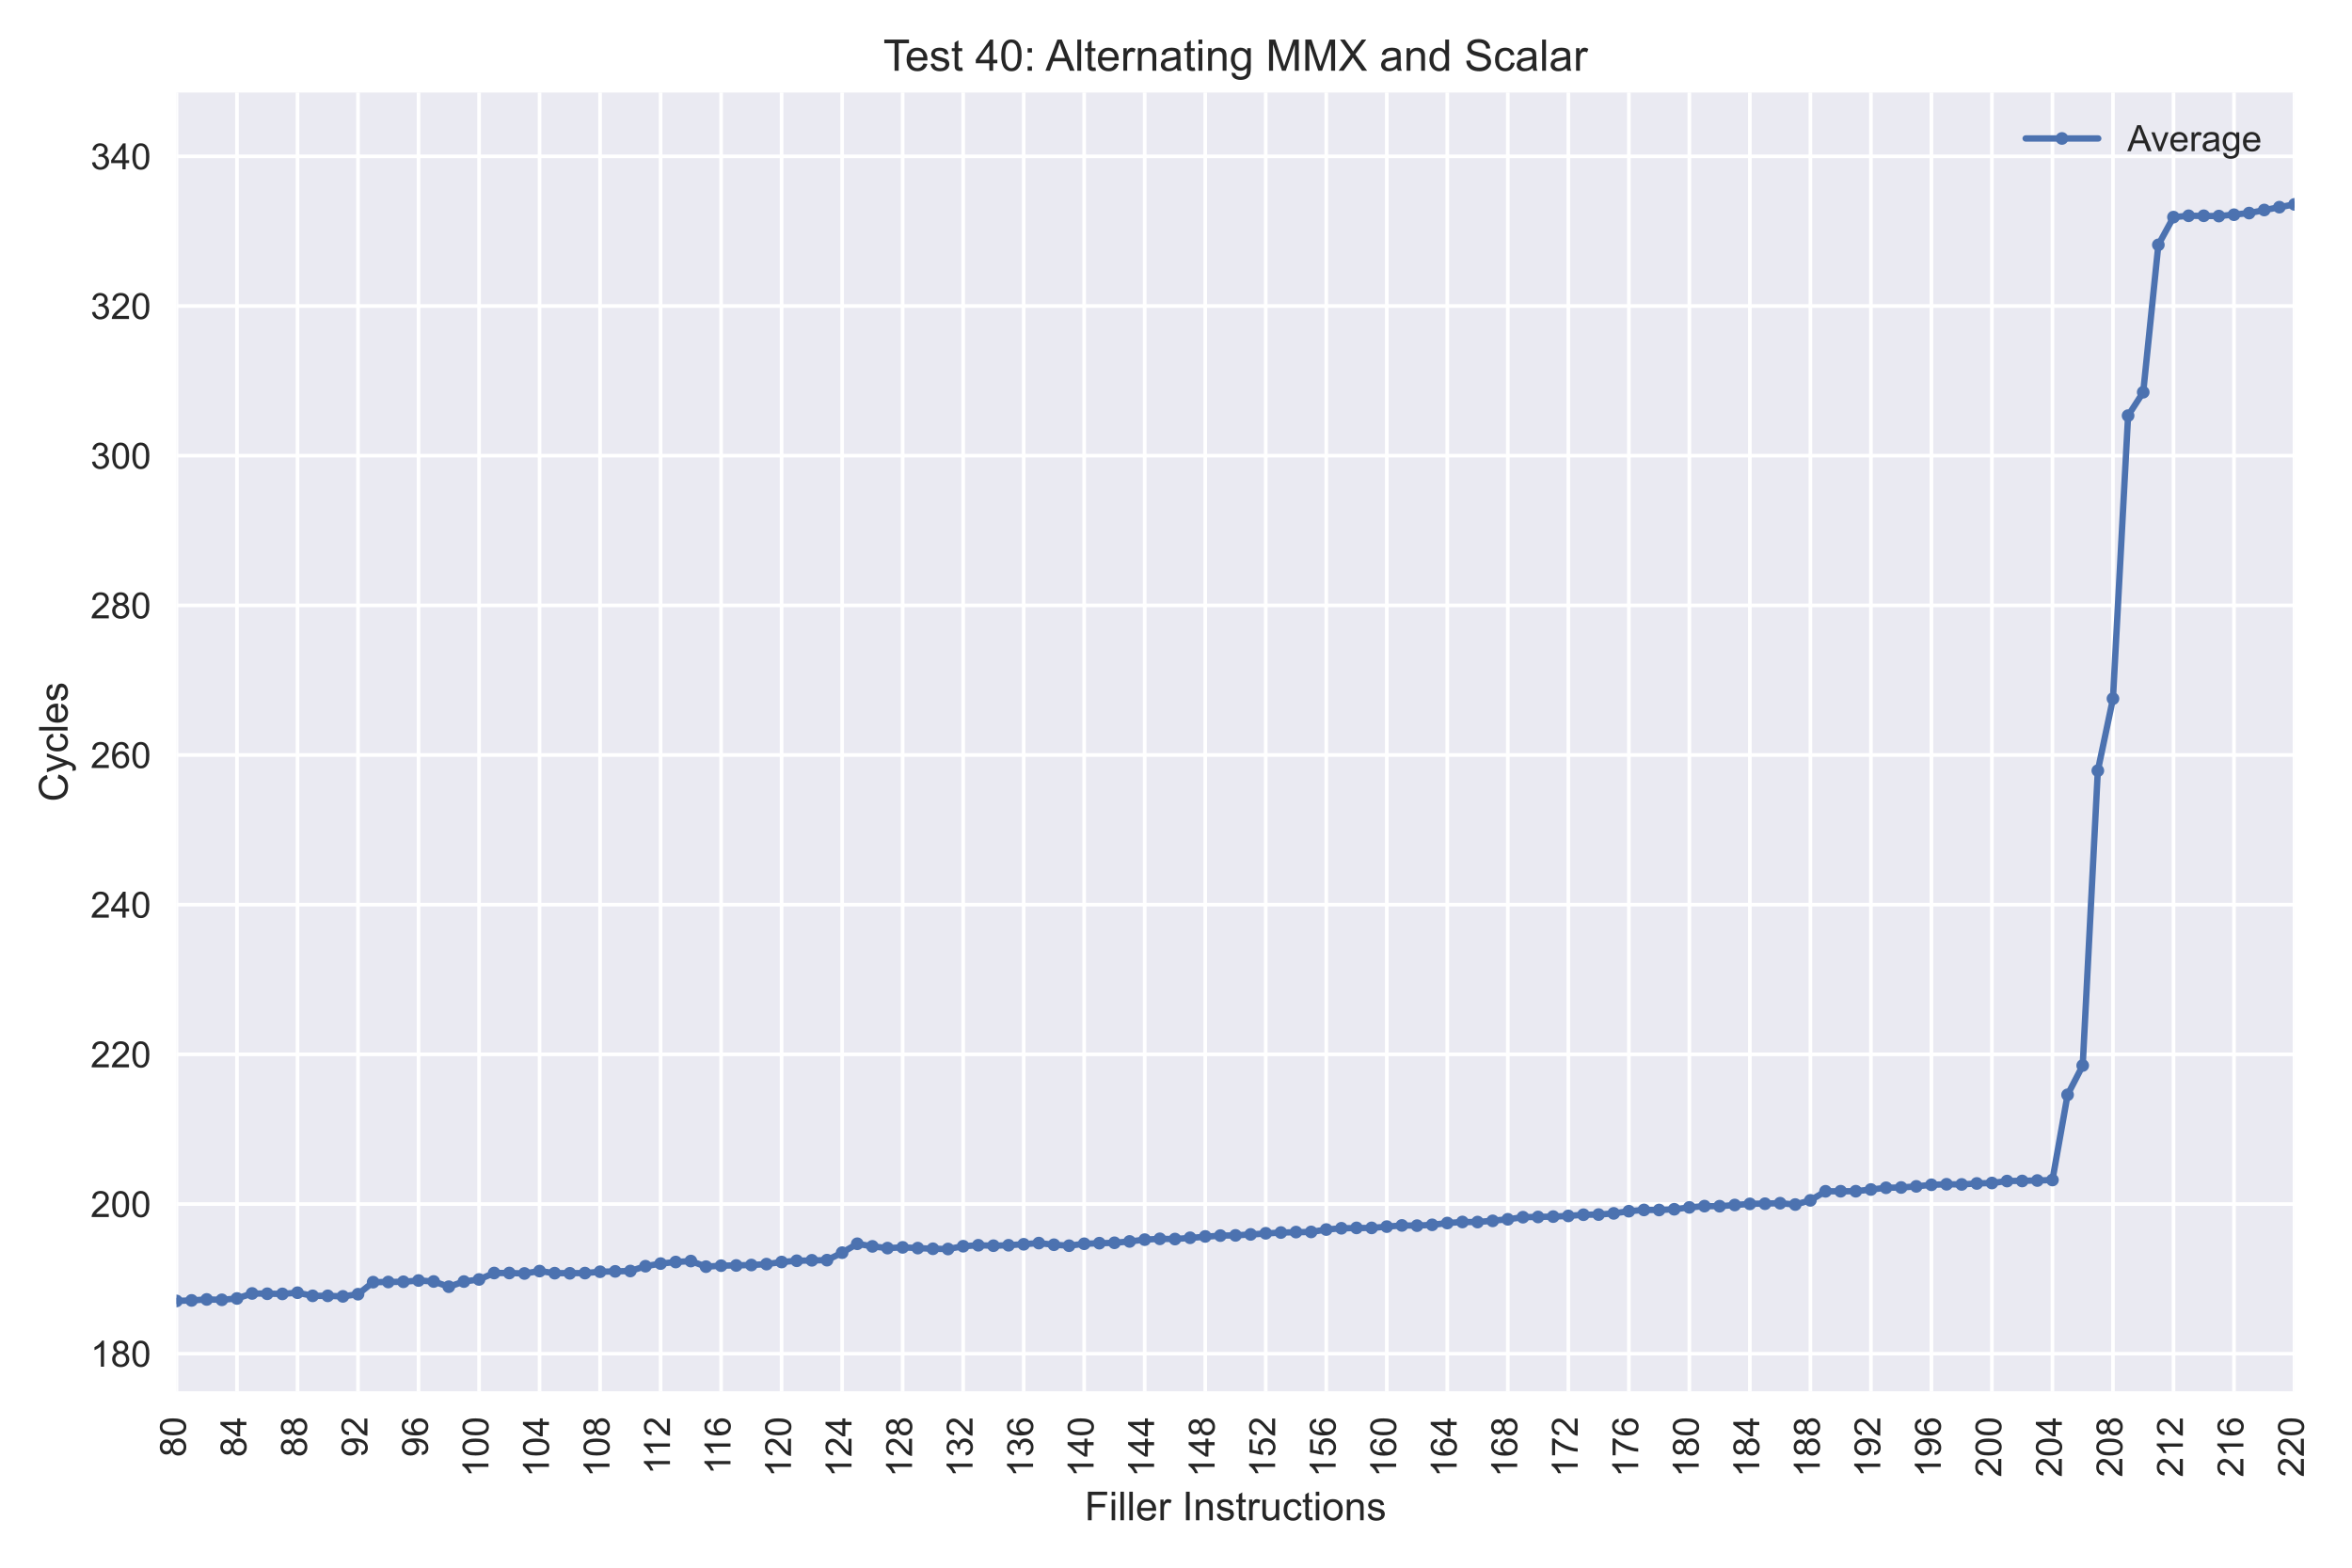 <?xml version="1.0" encoding="utf-8" standalone="no"?>
<!DOCTYPE svg PUBLIC "-//W3C//DTD SVG 1.1//EN"
  "http://www.w3.org/Graphics/SVG/1.1/DTD/svg11.dtd">
<!-- Created with matplotlib (https://matplotlib.org/) -->
<svg height="432pt" version="1.1" viewBox="0 0 648 432" width="648pt" xmlns="http://www.w3.org/2000/svg" xmlns:xlink="http://www.w3.org/1999/xlink">
 <defs>
  <style type="text/css">
*{stroke-linecap:butt;stroke-linejoin:round;}
  </style>
 </defs>
 <g id="figure_1">
  <g id="patch_1">
   <path d="M 0 432 
L 648 432 
L 648 0 
L 0 0 
z
" style="fill:#ffffff;"/>
  </g>
  <g id="axes_1">
   <g id="patch_2">
    <path d="M 48.62 383.38 
L 632.16 383.38 
L 632.16 25.496 
L 48.62 25.496 
z
" style="fill:#eaeaf2;"/>
   </g>
   <g id="matplotlib.axis_1">
    <g id="xtick_1">
     <g id="line2d_1">
      <path clip-path="url(#p5a4d69ea09)" d="M 48.62 383.38 
L 48.62 25.496 
" style="fill:none;stroke:#ffffff;stroke-linecap:round;"/>
     </g>
     <g id="line2d_2"/>
     <g id="text_1">
      <!-- 80 -->
      <defs>
       <path d="M 17.672 38.812 
Q 12.203 40.828 9.562 44.531 
Q 6.938 48.25 6.938 53.422 
Q 6.938 61.234 12.547 66.547 
Q 18.172 71.875 27.484 71.875 
Q 36.859 71.875 42.578 66.422 
Q 48.297 60.984 48.297 53.172 
Q 48.297 48.188 45.672 44.5 
Q 43.062 40.828 37.75 38.812 
Q 44.344 36.672 47.781 31.875 
Q 51.219 27.094 51.219 20.453 
Q 51.219 11.281 44.719 5.031 
Q 38.234 -1.219 27.641 -1.219 
Q 17.047 -1.219 10.547 5.047 
Q 4.047 11.328 4.047 20.703 
Q 4.047 27.688 7.594 32.391 
Q 11.141 37.109 17.672 38.812 
z
M 15.922 53.719 
Q 15.922 48.641 19.188 45.406 
Q 22.469 42.188 27.688 42.188 
Q 32.766 42.188 36.016 45.375 
Q 39.266 48.578 39.266 53.219 
Q 39.266 58.062 35.906 61.359 
Q 32.562 64.656 27.594 64.656 
Q 22.562 64.656 19.234 61.422 
Q 15.922 58.203 15.922 53.719 
z
M 13.094 20.656 
Q 13.094 16.891 14.875 13.375 
Q 16.656 9.859 20.172 7.922 
Q 23.688 6 27.734 6 
Q 34.031 6 38.125 10.047 
Q 42.234 14.109 42.234 20.359 
Q 42.234 26.703 38.016 30.859 
Q 33.797 35.016 27.438 35.016 
Q 21.234 35.016 17.156 30.906 
Q 13.094 26.812 13.094 20.656 
z
" id="ArialMT-56"/>
       <path d="M 4.156 35.297 
Q 4.156 48 6.766 55.734 
Q 9.375 63.484 14.516 67.672 
Q 19.672 71.875 27.484 71.875 
Q 33.25 71.875 37.594 69.547 
Q 41.938 67.234 44.766 62.859 
Q 47.609 58.5 49.219 52.219 
Q 50.828 45.953 50.828 35.297 
Q 50.828 22.703 48.234 14.969 
Q 45.656 7.234 40.5 3 
Q 35.359 -1.219 27.484 -1.219 
Q 17.141 -1.219 11.234 6.203 
Q 4.156 15.141 4.156 35.297 
z
M 13.188 35.297 
Q 13.188 17.672 17.312 11.828 
Q 21.438 6 27.484 6 
Q 33.547 6 37.672 11.859 
Q 41.797 17.719 41.797 35.297 
Q 41.797 52.984 37.672 58.781 
Q 33.547 64.594 27.391 64.594 
Q 21.344 64.594 17.719 59.469 
Q 13.188 52.938 13.188 35.297 
z
" id="ArialMT-48"/>
      </defs>
      <g style="fill:#262626;" transform="translate(51.205 401.502)rotate(-90)scale(0.1 -0.1)">
       <use xlink:href="#ArialMT-56"/>
       <use x="55.615" xlink:href="#ArialMT-48"/>
      </g>
     </g>
    </g>
    <g id="xtick_2">
     <g id="line2d_3">
      <path clip-path="url(#p5a4d69ea09)" d="M 65.293 383.38 
L 65.293 25.496 
" style="fill:none;stroke:#ffffff;stroke-linecap:round;"/>
     </g>
     <g id="line2d_4"/>
     <g id="text_2">
      <!-- 84 -->
      <defs>
       <path d="M 32.328 0 
L 32.328 17.141 
L 1.266 17.141 
L 1.266 25.203 
L 33.938 71.578 
L 41.109 71.578 
L 41.109 25.203 
L 50.781 25.203 
L 50.781 17.141 
L 41.109 17.141 
L 41.109 0 
z
M 32.328 25.203 
L 32.328 57.469 
L 9.906 25.203 
z
" id="ArialMT-52"/>
      </defs>
      <g style="fill:#262626;" transform="translate(67.878 401.502)rotate(-90)scale(0.1 -0.1)">
       <use xlink:href="#ArialMT-56"/>
       <use x="55.615" xlink:href="#ArialMT-52"/>
      </g>
     </g>
    </g>
    <g id="xtick_3">
     <g id="line2d_5">
      <path clip-path="url(#p5a4d69ea09)" d="M 81.965 383.38 
L 81.965 25.496 
" style="fill:none;stroke:#ffffff;stroke-linecap:round;"/>
     </g>
     <g id="line2d_6"/>
     <g id="text_3">
      <!-- 88 -->
      <g style="fill:#262626;" transform="translate(84.55 401.502)rotate(-90)scale(0.1 -0.1)">
       <use xlink:href="#ArialMT-56"/>
       <use x="55.615" xlink:href="#ArialMT-56"/>
      </g>
     </g>
    </g>
    <g id="xtick_4">
     <g id="line2d_7">
      <path clip-path="url(#p5a4d69ea09)" d="M 98.638 383.38 
L 98.638 25.496 
" style="fill:none;stroke:#ffffff;stroke-linecap:round;"/>
     </g>
     <g id="line2d_8"/>
     <g id="text_4">
      <!-- 92 -->
      <defs>
       <path d="M 5.469 16.547 
L 13.922 17.328 
Q 14.984 11.375 18.016 8.688 
Q 21.047 6 25.781 6 
Q 29.828 6 32.875 7.859 
Q 35.938 9.719 37.891 12.812 
Q 39.844 15.922 41.156 21.188 
Q 42.484 26.469 42.484 31.938 
Q 42.484 32.516 42.438 33.688 
Q 39.797 29.5 35.234 26.875 
Q 30.672 24.266 25.344 24.266 
Q 16.453 24.266 10.297 30.703 
Q 4.156 37.156 4.156 47.703 
Q 4.156 58.594 10.578 65.234 
Q 17 71.875 26.656 71.875 
Q 33.641 71.875 39.422 68.109 
Q 45.219 64.359 48.219 57.391 
Q 51.219 50.438 51.219 37.25 
Q 51.219 23.531 48.234 15.406 
Q 45.266 7.281 39.375 3.031 
Q 33.5 -1.219 25.594 -1.219 
Q 17.188 -1.219 11.859 3.438 
Q 6.547 8.109 5.469 16.547 
z
M 41.453 48.141 
Q 41.453 55.719 37.422 60.156 
Q 33.406 64.594 27.734 64.594 
Q 21.875 64.594 17.531 59.812 
Q 13.188 55.031 13.188 47.406 
Q 13.188 40.578 17.312 36.297 
Q 21.438 32.031 27.484 32.031 
Q 33.594 32.031 37.516 36.297 
Q 41.453 40.578 41.453 48.141 
z
" id="ArialMT-57"/>
       <path d="M 50.344 8.453 
L 50.344 0 
L 3.031 0 
Q 2.938 3.172 4.047 6.109 
Q 5.859 10.938 9.828 15.625 
Q 13.812 20.312 21.344 26.469 
Q 33.016 36.031 37.109 41.625 
Q 41.219 47.219 41.219 52.203 
Q 41.219 57.422 37.469 61 
Q 33.734 64.594 27.734 64.594 
Q 21.391 64.594 17.578 60.781 
Q 13.766 56.984 13.719 50.25 
L 4.688 51.172 
Q 5.609 61.281 11.656 66.578 
Q 17.719 71.875 27.938 71.875 
Q 38.234 71.875 44.234 66.156 
Q 50.25 60.453 50.25 52 
Q 50.25 47.703 48.484 43.547 
Q 46.734 39.406 42.656 34.812 
Q 38.578 30.219 29.109 22.219 
Q 21.188 15.578 18.938 13.203 
Q 16.703 10.844 15.234 8.453 
z
" id="ArialMT-50"/>
      </defs>
      <g style="fill:#262626;" transform="translate(101.223 401.502)rotate(-90)scale(0.1 -0.1)">
       <use xlink:href="#ArialMT-57"/>
       <use x="55.615" xlink:href="#ArialMT-50"/>
      </g>
     </g>
    </g>
    <g id="xtick_5">
     <g id="line2d_9">
      <path clip-path="url(#p5a4d69ea09)" d="M 115.31 383.38 
L 115.31 25.496 
" style="fill:none;stroke:#ffffff;stroke-linecap:round;"/>
     </g>
     <g id="line2d_10"/>
     <g id="text_5">
      <!-- 96 -->
      <defs>
       <path d="M 49.75 54.047 
L 41.016 53.375 
Q 39.844 58.547 37.703 60.891 
Q 34.125 64.656 28.906 64.656 
Q 24.703 64.656 21.531 62.312 
Q 17.391 59.281 14.984 53.469 
Q 12.594 47.656 12.5 36.922 
Q 15.672 41.75 20.266 44.094 
Q 24.859 46.438 29.891 46.438 
Q 38.672 46.438 44.844 39.969 
Q 51.031 33.5 51.031 23.25 
Q 51.031 16.5 48.125 10.719 
Q 45.219 4.938 40.141 1.859 
Q 35.062 -1.219 28.609 -1.219 
Q 17.625 -1.219 10.688 6.859 
Q 3.766 14.938 3.766 33.5 
Q 3.766 54.25 11.422 63.672 
Q 18.109 71.875 29.438 71.875 
Q 37.891 71.875 43.281 67.141 
Q 48.688 62.406 49.75 54.047 
z
M 13.875 23.188 
Q 13.875 18.656 15.797 14.5 
Q 17.719 10.359 21.188 8.172 
Q 24.656 6 28.469 6 
Q 34.031 6 38.031 10.484 
Q 42.047 14.984 42.047 22.703 
Q 42.047 30.125 38.078 34.391 
Q 34.125 38.672 28.125 38.672 
Q 22.172 38.672 18.016 34.391 
Q 13.875 30.125 13.875 23.188 
z
" id="ArialMT-54"/>
      </defs>
      <g style="fill:#262626;" transform="translate(117.895 401.502)rotate(-90)scale(0.1 -0.1)">
       <use xlink:href="#ArialMT-57"/>
       <use x="55.615" xlink:href="#ArialMT-54"/>
      </g>
     </g>
    </g>
    <g id="xtick_6">
     <g id="line2d_11">
      <path clip-path="url(#p5a4d69ea09)" d="M 131.983 383.38 
L 131.983 25.496 
" style="fill:none;stroke:#ffffff;stroke-linecap:round;"/>
     </g>
     <g id="line2d_12"/>
     <g id="text_6">
      <!-- 100 -->
      <defs>
       <path d="M 37.25 0 
L 28.469 0 
L 28.469 56 
Q 25.297 52.984 20.141 49.953 
Q 14.984 46.922 10.891 45.406 
L 10.891 53.906 
Q 18.266 57.375 23.781 62.297 
Q 29.297 67.234 31.594 71.875 
L 37.25 71.875 
z
" id="ArialMT-49"/>
      </defs>
      <g style="fill:#262626;" transform="translate(134.568 407.063)rotate(-90)scale(0.1 -0.1)">
       <use xlink:href="#ArialMT-49"/>
       <use x="55.615" xlink:href="#ArialMT-48"/>
       <use x="111.23" xlink:href="#ArialMT-48"/>
      </g>
     </g>
    </g>
    <g id="xtick_7">
     <g id="line2d_13">
      <path clip-path="url(#p5a4d69ea09)" d="M 148.655 383.38 
L 148.655 25.496 
" style="fill:none;stroke:#ffffff;stroke-linecap:round;"/>
     </g>
     <g id="line2d_14"/>
     <g id="text_7">
      <!-- 104 -->
      <g style="fill:#262626;" transform="translate(151.241 407.063)rotate(-90)scale(0.1 -0.1)">
       <use xlink:href="#ArialMT-49"/>
       <use x="55.615" xlink:href="#ArialMT-48"/>
       <use x="111.23" xlink:href="#ArialMT-52"/>
      </g>
     </g>
    </g>
    <g id="xtick_8">
     <g id="line2d_15">
      <path clip-path="url(#p5a4d69ea09)" d="M 165.328 383.38 
L 165.328 25.496 
" style="fill:none;stroke:#ffffff;stroke-linecap:round;"/>
     </g>
     <g id="line2d_16"/>
     <g id="text_8">
      <!-- 108 -->
      <g style="fill:#262626;" transform="translate(167.913 407.063)rotate(-90)scale(0.1 -0.1)">
       <use xlink:href="#ArialMT-49"/>
       <use x="55.615" xlink:href="#ArialMT-48"/>
       <use x="111.23" xlink:href="#ArialMT-56"/>
      </g>
     </g>
    </g>
    <g id="xtick_9">
     <g id="line2d_17">
      <path clip-path="url(#p5a4d69ea09)" d="M 182.001 383.38 
L 182.001 25.496 
" style="fill:none;stroke:#ffffff;stroke-linecap:round;"/>
     </g>
     <g id="line2d_18"/>
     <g id="text_9">
      <!-- 112 -->
      <g style="fill:#262626;" transform="translate(184.586 406.325)rotate(-90)scale(0.1 -0.1)">
       <use xlink:href="#ArialMT-49"/>
       <use x="48.24" xlink:href="#ArialMT-49"/>
       <use x="103.855" xlink:href="#ArialMT-50"/>
      </g>
     </g>
    </g>
    <g id="xtick_10">
     <g id="line2d_19">
      <path clip-path="url(#p5a4d69ea09)" d="M 198.673 383.38 
L 198.673 25.496 
" style="fill:none;stroke:#ffffff;stroke-linecap:round;"/>
     </g>
     <g id="line2d_20"/>
     <g id="text_10">
      <!-- 116 -->
      <g style="fill:#262626;" transform="translate(201.258 406.325)rotate(-90)scale(0.1 -0.1)">
       <use xlink:href="#ArialMT-49"/>
       <use x="48.24" xlink:href="#ArialMT-49"/>
       <use x="103.855" xlink:href="#ArialMT-54"/>
      </g>
     </g>
    </g>
    <g id="xtick_11">
     <g id="line2d_21">
      <path clip-path="url(#p5a4d69ea09)" d="M 215.346 383.38 
L 215.346 25.496 
" style="fill:none;stroke:#ffffff;stroke-linecap:round;"/>
     </g>
     <g id="line2d_22"/>
     <g id="text_11">
      <!-- 120 -->
      <g style="fill:#262626;" transform="translate(217.931 407.063)rotate(-90)scale(0.1 -0.1)">
       <use xlink:href="#ArialMT-49"/>
       <use x="55.615" xlink:href="#ArialMT-50"/>
       <use x="111.23" xlink:href="#ArialMT-48"/>
      </g>
     </g>
    </g>
    <g id="xtick_12">
     <g id="line2d_23">
      <path clip-path="url(#p5a4d69ea09)" d="M 232.018 383.38 
L 232.018 25.496 
" style="fill:none;stroke:#ffffff;stroke-linecap:round;"/>
     </g>
     <g id="line2d_24"/>
     <g id="text_12">
      <!-- 124 -->
      <g style="fill:#262626;" transform="translate(234.603 407.063)rotate(-90)scale(0.1 -0.1)">
       <use xlink:href="#ArialMT-49"/>
       <use x="55.615" xlink:href="#ArialMT-50"/>
       <use x="111.23" xlink:href="#ArialMT-52"/>
      </g>
     </g>
    </g>
    <g id="xtick_13">
     <g id="line2d_25">
      <path clip-path="url(#p5a4d69ea09)" d="M 248.691 383.38 
L 248.691 25.496 
" style="fill:none;stroke:#ffffff;stroke-linecap:round;"/>
     </g>
     <g id="line2d_26"/>
     <g id="text_13">
      <!-- 128 -->
      <g style="fill:#262626;" transform="translate(251.276 407.063)rotate(-90)scale(0.1 -0.1)">
       <use xlink:href="#ArialMT-49"/>
       <use x="55.615" xlink:href="#ArialMT-50"/>
       <use x="111.23" xlink:href="#ArialMT-56"/>
      </g>
     </g>
    </g>
    <g id="xtick_14">
     <g id="line2d_27">
      <path clip-path="url(#p5a4d69ea09)" d="M 265.363 383.38 
L 265.363 25.496 
" style="fill:none;stroke:#ffffff;stroke-linecap:round;"/>
     </g>
     <g id="line2d_28"/>
     <g id="text_14">
      <!-- 132 -->
      <defs>
       <path d="M 4.203 18.891 
L 12.984 20.062 
Q 14.5 12.594 18.141 9.297 
Q 21.781 6 27 6 
Q 33.203 6 37.469 10.297 
Q 41.75 14.594 41.75 20.953 
Q 41.75 27 37.797 30.922 
Q 33.844 34.859 27.734 34.859 
Q 25.25 34.859 21.531 33.891 
L 22.516 41.609 
Q 23.391 41.5 23.922 41.5 
Q 29.547 41.5 34.031 44.422 
Q 38.531 47.359 38.531 53.469 
Q 38.531 58.297 35.25 61.469 
Q 31.984 64.656 26.812 64.656 
Q 21.688 64.656 18.266 61.422 
Q 14.844 58.203 13.875 51.766 
L 5.078 53.328 
Q 6.688 62.156 12.391 67.016 
Q 18.109 71.875 26.609 71.875 
Q 32.469 71.875 37.391 69.359 
Q 42.328 66.844 44.938 62.5 
Q 47.562 58.156 47.562 53.266 
Q 47.562 48.641 45.062 44.828 
Q 42.578 41.016 37.703 38.766 
Q 44.047 37.312 47.562 32.688 
Q 51.078 28.078 51.078 21.141 
Q 51.078 11.766 44.234 5.25 
Q 37.406 -1.266 26.953 -1.266 
Q 17.531 -1.266 11.297 4.344 
Q 5.078 9.969 4.203 18.891 
z
" id="ArialMT-51"/>
      </defs>
      <g style="fill:#262626;" transform="translate(267.949 407.063)rotate(-90)scale(0.1 -0.1)">
       <use xlink:href="#ArialMT-49"/>
       <use x="55.615" xlink:href="#ArialMT-51"/>
       <use x="111.23" xlink:href="#ArialMT-50"/>
      </g>
     </g>
    </g>
    <g id="xtick_15">
     <g id="line2d_29">
      <path clip-path="url(#p5a4d69ea09)" d="M 282.036 383.38 
L 282.036 25.496 
" style="fill:none;stroke:#ffffff;stroke-linecap:round;"/>
     </g>
     <g id="line2d_30"/>
     <g id="text_15">
      <!-- 136 -->
      <g style="fill:#262626;" transform="translate(284.621 407.063)rotate(-90)scale(0.1 -0.1)">
       <use xlink:href="#ArialMT-49"/>
       <use x="55.615" xlink:href="#ArialMT-51"/>
       <use x="111.23" xlink:href="#ArialMT-54"/>
      </g>
     </g>
    </g>
    <g id="xtick_16">
     <g id="line2d_31">
      <path clip-path="url(#p5a4d69ea09)" d="M 298.709 383.38 
L 298.709 25.496 
" style="fill:none;stroke:#ffffff;stroke-linecap:round;"/>
     </g>
     <g id="line2d_32"/>
     <g id="text_16">
      <!-- 140 -->
      <g style="fill:#262626;" transform="translate(301.294 407.063)rotate(-90)scale(0.1 -0.1)">
       <use xlink:href="#ArialMT-49"/>
       <use x="55.615" xlink:href="#ArialMT-52"/>
       <use x="111.23" xlink:href="#ArialMT-48"/>
      </g>
     </g>
    </g>
    <g id="xtick_17">
     <g id="line2d_33">
      <path clip-path="url(#p5a4d69ea09)" d="M 315.381 383.38 
L 315.381 25.496 
" style="fill:none;stroke:#ffffff;stroke-linecap:round;"/>
     </g>
     <g id="line2d_34"/>
     <g id="text_17">
      <!-- 144 -->
      <g style="fill:#262626;" transform="translate(317.966 407.063)rotate(-90)scale(0.1 -0.1)">
       <use xlink:href="#ArialMT-49"/>
       <use x="55.615" xlink:href="#ArialMT-52"/>
       <use x="111.23" xlink:href="#ArialMT-52"/>
      </g>
     </g>
    </g>
    <g id="xtick_18">
     <g id="line2d_35">
      <path clip-path="url(#p5a4d69ea09)" d="M 332.054 383.38 
L 332.054 25.496 
" style="fill:none;stroke:#ffffff;stroke-linecap:round;"/>
     </g>
     <g id="line2d_36"/>
     <g id="text_18">
      <!-- 148 -->
      <g style="fill:#262626;" transform="translate(334.639 407.063)rotate(-90)scale(0.1 -0.1)">
       <use xlink:href="#ArialMT-49"/>
       <use x="55.615" xlink:href="#ArialMT-52"/>
       <use x="111.23" xlink:href="#ArialMT-56"/>
      </g>
     </g>
    </g>
    <g id="xtick_19">
     <g id="line2d_37">
      <path clip-path="url(#p5a4d69ea09)" d="M 348.726 383.38 
L 348.726 25.496 
" style="fill:none;stroke:#ffffff;stroke-linecap:round;"/>
     </g>
     <g id="line2d_38"/>
     <g id="text_19">
      <!-- 152 -->
      <defs>
       <path d="M 4.156 18.75 
L 13.375 19.531 
Q 14.406 12.797 18.141 9.391 
Q 21.875 6 27.156 6 
Q 33.5 6 37.891 10.781 
Q 42.281 15.578 42.281 23.484 
Q 42.281 31 38.062 35.344 
Q 33.844 39.703 27 39.703 
Q 22.75 39.703 19.328 37.766 
Q 15.922 35.844 13.969 32.766 
L 5.719 33.844 
L 12.641 70.609 
L 48.25 70.609 
L 48.25 62.203 
L 19.672 62.203 
L 15.828 42.969 
Q 22.266 47.469 29.344 47.469 
Q 38.719 47.469 45.156 40.969 
Q 51.609 34.469 51.609 24.266 
Q 51.609 14.547 45.953 7.469 
Q 39.062 -1.219 27.156 -1.219 
Q 17.391 -1.219 11.203 4.25 
Q 5.031 9.719 4.156 18.75 
z
" id="ArialMT-53"/>
      </defs>
      <g style="fill:#262626;" transform="translate(351.311 407.063)rotate(-90)scale(0.1 -0.1)">
       <use xlink:href="#ArialMT-49"/>
       <use x="55.615" xlink:href="#ArialMT-53"/>
       <use x="111.23" xlink:href="#ArialMT-50"/>
      </g>
     </g>
    </g>
    <g id="xtick_20">
     <g id="line2d_39">
      <path clip-path="url(#p5a4d69ea09)" d="M 365.399 383.38 
L 365.399 25.496 
" style="fill:none;stroke:#ffffff;stroke-linecap:round;"/>
     </g>
     <g id="line2d_40"/>
     <g id="text_20">
      <!-- 156 -->
      <g style="fill:#262626;" transform="translate(367.984 407.063)rotate(-90)scale(0.1 -0.1)">
       <use xlink:href="#ArialMT-49"/>
       <use x="55.615" xlink:href="#ArialMT-53"/>
       <use x="111.23" xlink:href="#ArialMT-54"/>
      </g>
     </g>
    </g>
    <g id="xtick_21">
     <g id="line2d_41">
      <path clip-path="url(#p5a4d69ea09)" d="M 382.071 383.38 
L 382.071 25.496 
" style="fill:none;stroke:#ffffff;stroke-linecap:round;"/>
     </g>
     <g id="line2d_42"/>
     <g id="text_21">
      <!-- 160 -->
      <g style="fill:#262626;" transform="translate(384.657 407.063)rotate(-90)scale(0.1 -0.1)">
       <use xlink:href="#ArialMT-49"/>
       <use x="55.615" xlink:href="#ArialMT-54"/>
       <use x="111.23" xlink:href="#ArialMT-48"/>
      </g>
     </g>
    </g>
    <g id="xtick_22">
     <g id="line2d_43">
      <path clip-path="url(#p5a4d69ea09)" d="M 398.744 383.38 
L 398.744 25.496 
" style="fill:none;stroke:#ffffff;stroke-linecap:round;"/>
     </g>
     <g id="line2d_44"/>
     <g id="text_22">
      <!-- 164 -->
      <g style="fill:#262626;" transform="translate(401.329 407.063)rotate(-90)scale(0.1 -0.1)">
       <use xlink:href="#ArialMT-49"/>
       <use x="55.615" xlink:href="#ArialMT-54"/>
       <use x="111.23" xlink:href="#ArialMT-52"/>
      </g>
     </g>
    </g>
    <g id="xtick_23">
     <g id="line2d_45">
      <path clip-path="url(#p5a4d69ea09)" d="M 415.417 383.38 
L 415.417 25.496 
" style="fill:none;stroke:#ffffff;stroke-linecap:round;"/>
     </g>
     <g id="line2d_46"/>
     <g id="text_23">
      <!-- 168 -->
      <g style="fill:#262626;" transform="translate(418.002 407.063)rotate(-90)scale(0.1 -0.1)">
       <use xlink:href="#ArialMT-49"/>
       <use x="55.615" xlink:href="#ArialMT-54"/>
       <use x="111.23" xlink:href="#ArialMT-56"/>
      </g>
     </g>
    </g>
    <g id="xtick_24">
     <g id="line2d_47">
      <path clip-path="url(#p5a4d69ea09)" d="M 432.089 383.38 
L 432.089 25.496 
" style="fill:none;stroke:#ffffff;stroke-linecap:round;"/>
     </g>
     <g id="line2d_48"/>
     <g id="text_24">
      <!-- 172 -->
      <defs>
       <path d="M 4.734 62.203 
L 4.734 70.656 
L 51.078 70.656 
L 51.078 63.812 
Q 44.234 56.547 37.516 44.484 
Q 30.812 32.422 27.156 19.672 
Q 24.516 10.688 23.781 0 
L 14.75 0 
Q 14.891 8.453 18.062 20.406 
Q 21.234 32.375 27.172 43.484 
Q 33.109 54.594 39.797 62.203 
z
" id="ArialMT-55"/>
      </defs>
      <g style="fill:#262626;" transform="translate(434.674 407.063)rotate(-90)scale(0.1 -0.1)">
       <use xlink:href="#ArialMT-49"/>
       <use x="55.615" xlink:href="#ArialMT-55"/>
       <use x="111.23" xlink:href="#ArialMT-50"/>
      </g>
     </g>
    </g>
    <g id="xtick_25">
     <g id="line2d_49">
      <path clip-path="url(#p5a4d69ea09)" d="M 448.762 383.38 
L 448.762 25.496 
" style="fill:none;stroke:#ffffff;stroke-linecap:round;"/>
     </g>
     <g id="line2d_50"/>
     <g id="text_25">
      <!-- 176 -->
      <g style="fill:#262626;" transform="translate(451.347 407.063)rotate(-90)scale(0.1 -0.1)">
       <use xlink:href="#ArialMT-49"/>
       <use x="55.615" xlink:href="#ArialMT-55"/>
       <use x="111.23" xlink:href="#ArialMT-54"/>
      </g>
     </g>
    </g>
    <g id="xtick_26">
     <g id="line2d_51">
      <path clip-path="url(#p5a4d69ea09)" d="M 465.434 383.38 
L 465.434 25.496 
" style="fill:none;stroke:#ffffff;stroke-linecap:round;"/>
     </g>
     <g id="line2d_52"/>
     <g id="text_26">
      <!-- 180 -->
      <g style="fill:#262626;" transform="translate(468.019 407.063)rotate(-90)scale(0.1 -0.1)">
       <use xlink:href="#ArialMT-49"/>
       <use x="55.615" xlink:href="#ArialMT-56"/>
       <use x="111.23" xlink:href="#ArialMT-48"/>
      </g>
     </g>
    </g>
    <g id="xtick_27">
     <g id="line2d_53">
      <path clip-path="url(#p5a4d69ea09)" d="M 482.107 383.38 
L 482.107 25.496 
" style="fill:none;stroke:#ffffff;stroke-linecap:round;"/>
     </g>
     <g id="line2d_54"/>
     <g id="text_27">
      <!-- 184 -->
      <g style="fill:#262626;" transform="translate(484.692 407.063)rotate(-90)scale(0.1 -0.1)">
       <use xlink:href="#ArialMT-49"/>
       <use x="55.615" xlink:href="#ArialMT-56"/>
       <use x="111.23" xlink:href="#ArialMT-52"/>
      </g>
     </g>
    </g>
    <g id="xtick_28">
     <g id="line2d_55">
      <path clip-path="url(#p5a4d69ea09)" d="M 498.779 383.38 
L 498.779 25.496 
" style="fill:none;stroke:#ffffff;stroke-linecap:round;"/>
     </g>
     <g id="line2d_56"/>
     <g id="text_28">
      <!-- 188 -->
      <g style="fill:#262626;" transform="translate(501.365 407.063)rotate(-90)scale(0.1 -0.1)">
       <use xlink:href="#ArialMT-49"/>
       <use x="55.615" xlink:href="#ArialMT-56"/>
       <use x="111.23" xlink:href="#ArialMT-56"/>
      </g>
     </g>
    </g>
    <g id="xtick_29">
     <g id="line2d_57">
      <path clip-path="url(#p5a4d69ea09)" d="M 515.452 383.38 
L 515.452 25.496 
" style="fill:none;stroke:#ffffff;stroke-linecap:round;"/>
     </g>
     <g id="line2d_58"/>
     <g id="text_29">
      <!-- 192 -->
      <g style="fill:#262626;" transform="translate(518.037 407.063)rotate(-90)scale(0.1 -0.1)">
       <use xlink:href="#ArialMT-49"/>
       <use x="55.615" xlink:href="#ArialMT-57"/>
       <use x="111.23" xlink:href="#ArialMT-50"/>
      </g>
     </g>
    </g>
    <g id="xtick_30">
     <g id="line2d_59">
      <path clip-path="url(#p5a4d69ea09)" d="M 532.125 383.38 
L 532.125 25.496 
" style="fill:none;stroke:#ffffff;stroke-linecap:round;"/>
     </g>
     <g id="line2d_60"/>
     <g id="text_30">
      <!-- 196 -->
      <g style="fill:#262626;" transform="translate(534.71 407.063)rotate(-90)scale(0.1 -0.1)">
       <use xlink:href="#ArialMT-49"/>
       <use x="55.615" xlink:href="#ArialMT-57"/>
       <use x="111.23" xlink:href="#ArialMT-54"/>
      </g>
     </g>
    </g>
    <g id="xtick_31">
     <g id="line2d_61">
      <path clip-path="url(#p5a4d69ea09)" d="M 548.797 383.38 
L 548.797 25.496 
" style="fill:none;stroke:#ffffff;stroke-linecap:round;"/>
     </g>
     <g id="line2d_62"/>
     <g id="text_31">
      <!-- 200 -->
      <g style="fill:#262626;" transform="translate(551.382 407.063)rotate(-90)scale(0.1 -0.1)">
       <use xlink:href="#ArialMT-50"/>
       <use x="55.615" xlink:href="#ArialMT-48"/>
       <use x="111.23" xlink:href="#ArialMT-48"/>
      </g>
     </g>
    </g>
    <g id="xtick_32">
     <g id="line2d_63">
      <path clip-path="url(#p5a4d69ea09)" d="M 565.47 383.38 
L 565.47 25.496 
" style="fill:none;stroke:#ffffff;stroke-linecap:round;"/>
     </g>
     <g id="line2d_64"/>
     <g id="text_32">
      <!-- 204 -->
      <g style="fill:#262626;" transform="translate(568.055 407.063)rotate(-90)scale(0.1 -0.1)">
       <use xlink:href="#ArialMT-50"/>
       <use x="55.615" xlink:href="#ArialMT-48"/>
       <use x="111.23" xlink:href="#ArialMT-52"/>
      </g>
     </g>
    </g>
    <g id="xtick_33">
     <g id="line2d_65">
      <path clip-path="url(#p5a4d69ea09)" d="M 582.142 383.38 
L 582.142 25.496 
" style="fill:none;stroke:#ffffff;stroke-linecap:round;"/>
     </g>
     <g id="line2d_66"/>
     <g id="text_33">
      <!-- 208 -->
      <g style="fill:#262626;" transform="translate(584.727 407.063)rotate(-90)scale(0.1 -0.1)">
       <use xlink:href="#ArialMT-50"/>
       <use x="55.615" xlink:href="#ArialMT-48"/>
       <use x="111.23" xlink:href="#ArialMT-56"/>
      </g>
     </g>
    </g>
    <g id="xtick_34">
     <g id="line2d_67">
      <path clip-path="url(#p5a4d69ea09)" d="M 598.815 383.38 
L 598.815 25.496 
" style="fill:none;stroke:#ffffff;stroke-linecap:round;"/>
     </g>
     <g id="line2d_68"/>
     <g id="text_34">
      <!-- 212 -->
      <g style="fill:#262626;" transform="translate(601.4 407.063)rotate(-90)scale(0.1 -0.1)">
       <use xlink:href="#ArialMT-50"/>
       <use x="55.615" xlink:href="#ArialMT-49"/>
       <use x="111.23" xlink:href="#ArialMT-50"/>
      </g>
     </g>
    </g>
    <g id="xtick_35">
     <g id="line2d_69">
      <path clip-path="url(#p5a4d69ea09)" d="M 615.487 383.38 
L 615.487 25.496 
" style="fill:none;stroke:#ffffff;stroke-linecap:round;"/>
     </g>
     <g id="line2d_70"/>
     <g id="text_35">
      <!-- 216 -->
      <g style="fill:#262626;" transform="translate(618.073 407.063)rotate(-90)scale(0.1 -0.1)">
       <use xlink:href="#ArialMT-50"/>
       <use x="55.615" xlink:href="#ArialMT-49"/>
       <use x="111.23" xlink:href="#ArialMT-54"/>
      </g>
     </g>
    </g>
    <g id="xtick_36">
     <g id="line2d_71">
      <path clip-path="url(#p5a4d69ea09)" d="M 632.16 383.38 
L 632.16 25.496 
" style="fill:none;stroke:#ffffff;stroke-linecap:round;"/>
     </g>
     <g id="line2d_72"/>
     <g id="text_36">
      <!-- 220 -->
      <g style="fill:#262626;" transform="translate(634.745 407.063)rotate(-90)scale(0.1 -0.1)">
       <use xlink:href="#ArialMT-50"/>
       <use x="55.615" xlink:href="#ArialMT-50"/>
       <use x="111.23" xlink:href="#ArialMT-48"/>
      </g>
     </g>
    </g>
    <g id="text_37">
     <!-- Filler Instructions -->
     <defs>
      <path d="M 8.203 0 
L 8.203 71.578 
L 56.5 71.578 
L 56.5 63.141 
L 17.672 63.141 
L 17.672 40.969 
L 51.266 40.969 
L 51.266 32.516 
L 17.672 32.516 
L 17.672 0 
z
" id="ArialMT-70"/>
      <path d="M 6.641 61.469 
L 6.641 71.578 
L 15.438 71.578 
L 15.438 61.469 
z
M 6.641 0 
L 6.641 51.859 
L 15.438 51.859 
L 15.438 0 
z
" id="ArialMT-105"/>
      <path d="M 6.391 0 
L 6.391 71.578 
L 15.188 71.578 
L 15.188 0 
z
" id="ArialMT-108"/>
      <path d="M 42.094 16.703 
L 51.172 15.578 
Q 49.031 7.625 43.219 3.219 
Q 37.406 -1.172 28.375 -1.172 
Q 17 -1.172 10.328 5.828 
Q 3.656 12.844 3.656 25.484 
Q 3.656 38.578 10.391 45.797 
Q 17.141 53.031 27.875 53.031 
Q 38.281 53.031 44.875 45.953 
Q 51.469 38.875 51.469 26.031 
Q 51.469 25.25 51.422 23.688 
L 12.75 23.688 
Q 13.234 15.141 17.578 10.594 
Q 21.922 6.062 28.422 6.062 
Q 33.25 6.062 36.672 8.594 
Q 40.094 11.141 42.094 16.703 
z
M 13.234 30.906 
L 42.188 30.906 
Q 41.609 37.453 38.875 40.719 
Q 34.672 45.797 27.984 45.797 
Q 21.922 45.797 17.797 41.75 
Q 13.672 37.703 13.234 30.906 
z
" id="ArialMT-101"/>
      <path d="M 6.5 0 
L 6.5 51.859 
L 14.406 51.859 
L 14.406 44 
Q 17.438 49.516 20 51.266 
Q 22.562 53.031 25.641 53.031 
Q 30.078 53.031 34.672 50.203 
L 31.641 42.047 
Q 28.422 43.953 25.203 43.953 
Q 22.312 43.953 20.016 42.219 
Q 17.719 40.484 16.75 37.406 
Q 15.281 32.719 15.281 27.156 
L 15.281 0 
z
" id="ArialMT-114"/>
      <path id="ArialMT-32"/>
      <path d="M 9.328 0 
L 9.328 71.578 
L 18.797 71.578 
L 18.797 0 
z
" id="ArialMT-73"/>
      <path d="M 6.594 0 
L 6.594 51.859 
L 14.5 51.859 
L 14.5 44.484 
Q 20.219 53.031 31 53.031 
Q 35.688 53.031 39.625 51.344 
Q 43.562 49.656 45.516 46.922 
Q 47.469 44.188 48.25 40.438 
Q 48.734 37.984 48.734 31.891 
L 48.734 0 
L 39.938 0 
L 39.938 31.547 
Q 39.938 36.922 38.906 39.578 
Q 37.891 42.234 35.281 43.812 
Q 32.672 45.406 29.156 45.406 
Q 23.531 45.406 19.453 41.844 
Q 15.375 38.281 15.375 28.328 
L 15.375 0 
z
" id="ArialMT-110"/>
      <path d="M 3.078 15.484 
L 11.766 16.844 
Q 12.5 11.625 15.844 8.844 
Q 19.188 6.062 25.203 6.062 
Q 31.25 6.062 34.172 8.516 
Q 37.109 10.984 37.109 14.312 
Q 37.109 17.281 34.516 19 
Q 32.719 20.172 25.531 21.969 
Q 15.875 24.422 12.141 26.203 
Q 8.406 27.984 6.469 31.125 
Q 4.547 34.281 4.547 38.094 
Q 4.547 41.547 6.125 44.5 
Q 7.719 47.469 10.453 49.422 
Q 12.5 50.922 16.031 51.969 
Q 19.578 53.031 23.641 53.031 
Q 29.734 53.031 34.344 51.266 
Q 38.969 49.516 41.156 46.5 
Q 43.359 43.5 44.188 38.484 
L 35.594 37.312 
Q 35.016 41.312 32.203 43.547 
Q 29.391 45.797 24.266 45.797 
Q 18.219 45.797 15.625 43.797 
Q 13.031 41.797 13.031 39.109 
Q 13.031 37.406 14.109 36.031 
Q 15.188 34.625 17.484 33.688 
Q 18.797 33.203 25.25 31.453 
Q 34.578 28.953 38.25 27.359 
Q 41.938 25.781 44.031 22.75 
Q 46.141 19.734 46.141 15.234 
Q 46.141 10.844 43.578 6.953 
Q 41.016 3.078 36.172 0.953 
Q 31.344 -1.172 25.25 -1.172 
Q 15.141 -1.172 9.844 3.031 
Q 4.547 7.234 3.078 15.484 
z
" id="ArialMT-115"/>
      <path d="M 25.781 7.859 
L 27.047 0.094 
Q 23.344 -0.688 20.406 -0.688 
Q 15.625 -0.688 12.984 0.828 
Q 10.359 2.344 9.281 4.812 
Q 8.203 7.281 8.203 15.188 
L 8.203 45.016 
L 1.766 45.016 
L 1.766 51.859 
L 8.203 51.859 
L 8.203 64.703 
L 16.938 69.969 
L 16.938 51.859 
L 25.781 51.859 
L 25.781 45.016 
L 16.938 45.016 
L 16.938 14.703 
Q 16.938 10.938 17.406 9.859 
Q 17.875 8.797 18.922 8.156 
Q 19.969 7.516 21.922 7.516 
Q 23.391 7.516 25.781 7.859 
z
" id="ArialMT-116"/>
      <path d="M 40.578 0 
L 40.578 7.625 
Q 34.516 -1.172 24.125 -1.172 
Q 19.531 -1.172 15.547 0.578 
Q 11.578 2.344 9.641 5 
Q 7.719 7.672 6.938 11.531 
Q 6.391 14.109 6.391 19.734 
L 6.391 51.859 
L 15.188 51.859 
L 15.188 23.094 
Q 15.188 16.219 15.719 13.812 
Q 16.547 10.359 19.234 8.375 
Q 21.922 6.391 25.875 6.391 
Q 29.828 6.391 33.297 8.422 
Q 36.766 10.453 38.203 13.938 
Q 39.656 17.438 39.656 24.078 
L 39.656 51.859 
L 48.438 51.859 
L 48.438 0 
z
" id="ArialMT-117"/>
      <path d="M 40.438 19 
L 49.078 17.875 
Q 47.656 8.938 41.812 3.875 
Q 35.984 -1.172 27.484 -1.172 
Q 16.844 -1.172 10.375 5.781 
Q 3.906 12.75 3.906 25.734 
Q 3.906 34.125 6.688 40.422 
Q 9.469 46.734 15.156 49.875 
Q 20.844 53.031 27.547 53.031 
Q 35.984 53.031 41.359 48.75 
Q 46.734 44.484 48.25 36.625 
L 39.703 35.297 
Q 38.484 40.531 35.375 43.156 
Q 32.281 45.797 27.875 45.797 
Q 21.234 45.797 17.078 41.031 
Q 12.938 36.281 12.938 25.984 
Q 12.938 15.531 16.938 10.797 
Q 20.953 6.062 27.391 6.062 
Q 32.562 6.062 36.031 9.234 
Q 39.5 12.406 40.438 19 
z
" id="ArialMT-99"/>
      <path d="M 3.328 25.922 
Q 3.328 40.328 11.328 47.266 
Q 18.016 53.031 27.641 53.031 
Q 38.328 53.031 45.109 46.016 
Q 51.906 39.016 51.906 26.656 
Q 51.906 16.656 48.906 10.906 
Q 45.906 5.172 40.156 2 
Q 34.422 -1.172 27.641 -1.172 
Q 16.75 -1.172 10.031 5.812 
Q 3.328 12.797 3.328 25.922 
z
M 12.359 25.922 
Q 12.359 15.969 16.703 11.016 
Q 21.047 6.062 27.641 6.062 
Q 34.188 6.062 38.531 11.031 
Q 42.875 16.016 42.875 26.219 
Q 42.875 35.844 38.5 40.797 
Q 34.125 45.75 27.641 45.75 
Q 21.047 45.75 16.703 40.812 
Q 12.359 35.891 12.359 25.922 
z
" id="ArialMT-111"/>
     </defs>
     <g style="fill:#262626;" transform="translate(298.825 418.936)scale(0.11 -0.11)">
      <use xlink:href="#ArialMT-70"/>
      <use x="61.084" xlink:href="#ArialMT-105"/>
      <use x="83.301" xlink:href="#ArialMT-108"/>
      <use x="105.518" xlink:href="#ArialMT-108"/>
      <use x="127.734" xlink:href="#ArialMT-101"/>
      <use x="183.35" xlink:href="#ArialMT-114"/>
      <use x="216.65" xlink:href="#ArialMT-32"/>
      <use x="244.434" xlink:href="#ArialMT-73"/>
      <use x="272.217" xlink:href="#ArialMT-110"/>
      <use x="327.832" xlink:href="#ArialMT-115"/>
      <use x="377.832" xlink:href="#ArialMT-116"/>
      <use x="405.615" xlink:href="#ArialMT-114"/>
      <use x="438.916" xlink:href="#ArialMT-117"/>
      <use x="494.531" xlink:href="#ArialMT-99"/>
      <use x="544.531" xlink:href="#ArialMT-116"/>
      <use x="572.314" xlink:href="#ArialMT-105"/>
      <use x="594.531" xlink:href="#ArialMT-111"/>
      <use x="650.146" xlink:href="#ArialMT-110"/>
      <use x="705.762" xlink:href="#ArialMT-115"/>
     </g>
    </g>
   </g>
   <g id="matplotlib.axis_2">
    <g id="ytick_1">
     <g id="line2d_73">
      <path clip-path="url(#p5a4d69ea09)" d="M 48.62 373.031 
L 632.16 373.031 
" style="fill:none;stroke:#ffffff;stroke-linecap:round;"/>
     </g>
     <g id="line2d_74"/>
     <g id="text_38">
      <!-- 180 -->
      <g style="fill:#262626;" transform="translate(24.937 376.61)scale(0.1 -0.1)">
       <use xlink:href="#ArialMT-49"/>
       <use x="55.615" xlink:href="#ArialMT-56"/>
       <use x="111.23" xlink:href="#ArialMT-48"/>
      </g>
     </g>
    </g>
    <g id="ytick_2">
     <g id="line2d_75">
      <path clip-path="url(#p5a4d69ea09)" d="M 48.62 331.788 
L 632.16 331.788 
" style="fill:none;stroke:#ffffff;stroke-linecap:round;"/>
     </g>
     <g id="line2d_76"/>
     <g id="text_39">
      <!-- 200 -->
      <g style="fill:#262626;" transform="translate(24.937 335.366)scale(0.1 -0.1)">
       <use xlink:href="#ArialMT-50"/>
       <use x="55.615" xlink:href="#ArialMT-48"/>
       <use x="111.23" xlink:href="#ArialMT-48"/>
      </g>
     </g>
    </g>
    <g id="ytick_3">
     <g id="line2d_77">
      <path clip-path="url(#p5a4d69ea09)" d="M 48.62 290.544 
L 632.16 290.544 
" style="fill:none;stroke:#ffffff;stroke-linecap:round;"/>
     </g>
     <g id="line2d_78"/>
     <g id="text_40">
      <!-- 220 -->
      <g style="fill:#262626;" transform="translate(24.937 294.123)scale(0.1 -0.1)">
       <use xlink:href="#ArialMT-50"/>
       <use x="55.615" xlink:href="#ArialMT-50"/>
       <use x="111.23" xlink:href="#ArialMT-48"/>
      </g>
     </g>
    </g>
    <g id="ytick_4">
     <g id="line2d_79">
      <path clip-path="url(#p5a4d69ea09)" d="M 48.62 249.301 
L 632.16 249.301 
" style="fill:none;stroke:#ffffff;stroke-linecap:round;"/>
     </g>
     <g id="line2d_80"/>
     <g id="text_41">
      <!-- 240 -->
      <g style="fill:#262626;" transform="translate(24.937 252.88)scale(0.1 -0.1)">
       <use xlink:href="#ArialMT-50"/>
       <use x="55.615" xlink:href="#ArialMT-52"/>
       <use x="111.23" xlink:href="#ArialMT-48"/>
      </g>
     </g>
    </g>
    <g id="ytick_5">
     <g id="line2d_81">
      <path clip-path="url(#p5a4d69ea09)" d="M 48.62 208.057 
L 632.16 208.057 
" style="fill:none;stroke:#ffffff;stroke-linecap:round;"/>
     </g>
     <g id="line2d_82"/>
     <g id="text_42">
      <!-- 260 -->
      <g style="fill:#262626;" transform="translate(24.937 211.636)scale(0.1 -0.1)">
       <use xlink:href="#ArialMT-50"/>
       <use x="55.615" xlink:href="#ArialMT-54"/>
       <use x="111.23" xlink:href="#ArialMT-48"/>
      </g>
     </g>
    </g>
    <g id="ytick_6">
     <g id="line2d_83">
      <path clip-path="url(#p5a4d69ea09)" d="M 48.62 166.814 
L 632.16 166.814 
" style="fill:none;stroke:#ffffff;stroke-linecap:round;"/>
     </g>
     <g id="line2d_84"/>
     <g id="text_43">
      <!-- 280 -->
      <g style="fill:#262626;" transform="translate(24.937 170.393)scale(0.1 -0.1)">
       <use xlink:href="#ArialMT-50"/>
       <use x="55.615" xlink:href="#ArialMT-56"/>
       <use x="111.23" xlink:href="#ArialMT-48"/>
      </g>
     </g>
    </g>
    <g id="ytick_7">
     <g id="line2d_85">
      <path clip-path="url(#p5a4d69ea09)" d="M 48.62 125.57 
L 632.16 125.57 
" style="fill:none;stroke:#ffffff;stroke-linecap:round;"/>
     </g>
     <g id="line2d_86"/>
     <g id="text_44">
      <!-- 300 -->
      <g style="fill:#262626;" transform="translate(24.937 129.149)scale(0.1 -0.1)">
       <use xlink:href="#ArialMT-51"/>
       <use x="55.615" xlink:href="#ArialMT-48"/>
       <use x="111.23" xlink:href="#ArialMT-48"/>
      </g>
     </g>
    </g>
    <g id="ytick_8">
     <g id="line2d_87">
      <path clip-path="url(#p5a4d69ea09)" d="M 48.62 84.327 
L 632.16 84.327 
" style="fill:none;stroke:#ffffff;stroke-linecap:round;"/>
     </g>
     <g id="line2d_88"/>
     <g id="text_45">
      <!-- 320 -->
      <g style="fill:#262626;" transform="translate(24.937 87.906)scale(0.1 -0.1)">
       <use xlink:href="#ArialMT-51"/>
       <use x="55.615" xlink:href="#ArialMT-50"/>
       <use x="111.23" xlink:href="#ArialMT-48"/>
      </g>
     </g>
    </g>
    <g id="ytick_9">
     <g id="line2d_89">
      <path clip-path="url(#p5a4d69ea09)" d="M 48.62 43.083 
L 632.16 43.083 
" style="fill:none;stroke:#ffffff;stroke-linecap:round;"/>
     </g>
     <g id="line2d_90"/>
     <g id="text_46">
      <!-- 340 -->
      <g style="fill:#262626;" transform="translate(24.937 46.662)scale(0.1 -0.1)">
       <use xlink:href="#ArialMT-51"/>
       <use x="55.615" xlink:href="#ArialMT-52"/>
       <use x="111.23" xlink:href="#ArialMT-48"/>
      </g>
     </g>
    </g>
    <g id="text_47">
     <!-- Cycles -->
     <defs>
      <path d="M 58.797 25.094 
L 68.266 22.703 
Q 65.281 11.031 57.547 4.906 
Q 49.812 -1.219 38.625 -1.219 
Q 27.047 -1.219 19.797 3.484 
Q 12.547 8.203 8.766 17.141 
Q 4.984 26.078 4.984 36.328 
Q 4.984 47.516 9.25 55.828 
Q 13.531 64.156 21.406 68.469 
Q 29.297 72.797 38.766 72.797 
Q 49.516 72.797 56.828 67.328 
Q 64.156 61.859 67.047 51.953 
L 57.719 49.75 
Q 55.219 57.562 50.484 61.125 
Q 45.75 64.703 38.578 64.703 
Q 30.328 64.703 24.781 60.734 
Q 19.234 56.781 16.984 50.109 
Q 14.75 43.453 14.75 36.375 
Q 14.75 27.25 17.406 20.438 
Q 20.062 13.625 25.672 10.25 
Q 31.297 6.891 37.844 6.891 
Q 45.797 6.891 51.312 11.469 
Q 56.844 16.062 58.797 25.094 
z
" id="ArialMT-67"/>
      <path d="M 6.203 -19.969 
L 5.219 -11.719 
Q 8.109 -12.5 10.25 -12.5 
Q 13.188 -12.5 14.938 -11.516 
Q 16.703 -10.547 17.828 -8.797 
Q 18.656 -7.469 20.516 -2.25 
Q 20.75 -1.516 21.297 -0.094 
L 1.609 51.859 
L 11.078 51.859 
L 21.875 21.828 
Q 23.969 16.109 25.641 9.812 
Q 27.156 15.875 29.25 21.625 
L 40.328 51.859 
L 49.125 51.859 
L 29.391 -0.875 
Q 26.219 -9.422 24.469 -12.641 
Q 22.125 -17 19.094 -19.016 
Q 16.062 -21.047 11.859 -21.047 
Q 9.328 -21.047 6.203 -19.969 
z
" id="ArialMT-121"/>
     </defs>
     <g style="fill:#262626;" transform="translate(18.622 220.941)rotate(-90)scale(0.11 -0.11)">
      <use xlink:href="#ArialMT-67"/>
      <use x="72.217" xlink:href="#ArialMT-121"/>
      <use x="122.217" xlink:href="#ArialMT-99"/>
      <use x="172.217" xlink:href="#ArialMT-108"/>
      <use x="194.434" xlink:href="#ArialMT-101"/>
      <use x="250.049" xlink:href="#ArialMT-115"/>
     </g>
    </g>
   </g>
   <g id="line2d_91">
    <path clip-path="url(#p5a4d69ea09)" d="M -1 359.812 
L 2.77 359.812 
L 6.939 360.122 
L 11.107 360.142 
L 15.275 359.874 
L 23.611 359.709 
L 27.779 359.318 
L 36.116 358.926 
L 40.284 359.008 
L 44.452 358.946 
L 48.62 358.493 
L 52.788 358.348 
L 56.956 358.08 
L 61.124 358.183 
L 65.293 357.812 
L 69.461 356.431 
L 77.797 356.554 
L 81.965 356.224 
L 86.133 357.09 
L 90.301 357.09 
L 94.47 357.235 
L 98.638 356.637 
L 102.806 353.317 
L 111.142 353.214 
L 115.31 352.863 
L 119.478 353.131 
L 123.647 354.575 
L 127.815 353.152 
L 131.983 352.574 
L 136.151 350.801 
L 140.319 350.801 
L 144.487 350.925 
L 148.655 350.265 
L 152.824 350.842 
L 161.16 350.821 
L 165.328 350.45 
L 173.664 350.244 
L 177.832 348.924 
L 182.001 348.202 
L 186.169 347.769 
L 190.337 347.501 
L 194.505 349.048 
L 198.673 348.78 
L 207.009 348.594 
L 211.178 348.347 
L 215.346 347.769 
L 219.514 347.419 
L 227.85 347.254 
L 232.018 345.192 
L 236.186 342.738 
L 240.355 343.459 
L 244.523 343.934 
L 248.691 343.728 
L 257.027 344.119 
L 261.195 344.181 
L 265.363 343.418 
L 269.532 343.15 
L 273.7 343.274 
L 277.868 343.15 
L 286.204 342.552 
L 290.372 343.006 
L 294.54 343.274 
L 298.709 342.738 
L 307.045 342.47 
L 311.213 342.098 
L 315.381 341.603 
L 319.549 341.377 
L 323.717 341.439 
L 336.222 340.49 
L 340.39 340.428 
L 352.894 339.644 
L 361.231 339.479 
L 365.399 338.82 
L 369.567 338.469 
L 377.903 338.366 
L 386.24 337.685 
L 390.408 337.747 
L 394.576 337.52 
L 398.744 337.025 
L 402.912 336.737 
L 407.08 336.757 
L 415.417 335.994 
L 419.585 335.417 
L 427.921 335.252 
L 432.089 335.066 
L 436.257 334.736 
L 440.425 334.695 
L 444.594 334.365 
L 448.762 333.767 
L 452.93 333.417 
L 457.098 333.437 
L 461.266 333.231 
L 465.434 332.716 
L 469.602 332.365 
L 473.771 332.386 
L 482.107 331.746 
L 490.443 331.561 
L 494.611 331.932 
L 498.779 330.777 
L 502.948 328.282 
L 511.284 328.261 
L 519.62 327.313 
L 523.788 327.23 
L 527.956 326.921 
L 532.125 326.488 
L 536.293 326.343 
L 540.461 326.385 
L 544.629 326.117 
L 548.797 325.993 
L 552.965 325.457 
L 561.302 325.312 
L 565.47 325.168 
L 569.638 301.7 
L 573.806 293.617 
L 577.974 212.367 
L 582.142 192.529 
L 586.31 114.538 
L 590.479 108.083 
L 594.647 67.479 
L 598.815 59.828 
L 602.983 59.457 
L 611.319 59.54 
L 619.656 58.715 
L 627.992 57.086 
L 632.16 56.323 
L 636.328 56.426 
L 640.496 52.116 
L 644.664 51.889 
L 649 51.275 
L 649 51.275 
" style="fill:none;stroke:#4c72b0;stroke-linecap:round;stroke-width:1.75;"/>
    <defs>
     <path d="M 0 1.75 
C 0.464 1.75 0.909 1.566 1.237 1.237 
C 1.566 0.909 1.75 0.464 1.75 0 
C 1.75 -0.464 1.566 -0.909 1.237 -1.237 
C 0.909 -1.566 0.464 -1.75 0 -1.75 
C -0.464 -1.75 -0.909 -1.566 -1.237 -1.237 
C -1.566 -0.909 -1.75 -0.464 -1.75 0 
C -1.75 0.464 -1.566 0.909 -1.237 1.237 
C -0.909 1.566 -0.464 1.75 0 1.75 
z
" id="m51008ee19b"/>
    </defs>
    <g clip-path="url(#p5a4d69ea09)">
     <use style="fill:#4c72b0;" x="-1" xlink:href="#m51008ee19b" y="359.812"/>
     <use style="fill:#4c72b0;" x="2.77" xlink:href="#m51008ee19b" y="359.812"/>
     <use style="fill:#4c72b0;" x="6.939" xlink:href="#m51008ee19b" y="360.122"/>
     <use style="fill:#4c72b0;" x="11.107" xlink:href="#m51008ee19b" y="360.142"/>
     <use style="fill:#4c72b0;" x="15.275" xlink:href="#m51008ee19b" y="359.874"/>
     <use style="fill:#4c72b0;" x="19.443" xlink:href="#m51008ee19b" y="359.751"/>
     <use style="fill:#4c72b0;" x="23.611" xlink:href="#m51008ee19b" y="359.709"/>
     <use style="fill:#4c72b0;" x="27.779" xlink:href="#m51008ee19b" y="359.318"/>
     <use style="fill:#4c72b0;" x="31.947" xlink:href="#m51008ee19b" y="359.07"/>
     <use style="fill:#4c72b0;" x="36.116" xlink:href="#m51008ee19b" y="358.926"/>
     <use style="fill:#4c72b0;" x="40.284" xlink:href="#m51008ee19b" y="359.008"/>
     <use style="fill:#4c72b0;" x="44.452" xlink:href="#m51008ee19b" y="358.946"/>
     <use style="fill:#4c72b0;" x="48.62" xlink:href="#m51008ee19b" y="358.493"/>
     <use style="fill:#4c72b0;" x="52.788" xlink:href="#m51008ee19b" y="358.348"/>
     <use style="fill:#4c72b0;" x="56.956" xlink:href="#m51008ee19b" y="358.08"/>
     <use style="fill:#4c72b0;" x="61.124" xlink:href="#m51008ee19b" y="358.183"/>
     <use style="fill:#4c72b0;" x="65.293" xlink:href="#m51008ee19b" y="357.812"/>
     <use style="fill:#4c72b0;" x="69.461" xlink:href="#m51008ee19b" y="356.431"/>
     <use style="fill:#4c72b0;" x="73.629" xlink:href="#m51008ee19b" y="356.513"/>
     <use style="fill:#4c72b0;" x="77.797" xlink:href="#m51008ee19b" y="356.554"/>
     <use style="fill:#4c72b0;" x="81.965" xlink:href="#m51008ee19b" y="356.224"/>
     <use style="fill:#4c72b0;" x="86.133" xlink:href="#m51008ee19b" y="357.09"/>
     <use style="fill:#4c72b0;" x="90.301" xlink:href="#m51008ee19b" y="357.09"/>
     <use style="fill:#4c72b0;" x="94.47" xlink:href="#m51008ee19b" y="357.235"/>
     <use style="fill:#4c72b0;" x="98.638" xlink:href="#m51008ee19b" y="356.637"/>
     <use style="fill:#4c72b0;" x="102.806" xlink:href="#m51008ee19b" y="353.317"/>
     <use style="fill:#4c72b0;" x="106.974" xlink:href="#m51008ee19b" y="353.275"/>
     <use style="fill:#4c72b0;" x="111.142" xlink:href="#m51008ee19b" y="353.214"/>
     <use style="fill:#4c72b0;" x="115.31" xlink:href="#m51008ee19b" y="352.863"/>
     <use style="fill:#4c72b0;" x="119.478" xlink:href="#m51008ee19b" y="353.131"/>
     <use style="fill:#4c72b0;" x="123.647" xlink:href="#m51008ee19b" y="354.575"/>
     <use style="fill:#4c72b0;" x="127.815" xlink:href="#m51008ee19b" y="353.152"/>
     <use style="fill:#4c72b0;" x="131.983" xlink:href="#m51008ee19b" y="352.574"/>
     <use style="fill:#4c72b0;" x="136.151" xlink:href="#m51008ee19b" y="350.801"/>
     <use style="fill:#4c72b0;" x="140.319" xlink:href="#m51008ee19b" y="350.801"/>
     <use style="fill:#4c72b0;" x="144.487" xlink:href="#m51008ee19b" y="350.925"/>
     <use style="fill:#4c72b0;" x="148.655" xlink:href="#m51008ee19b" y="350.265"/>
     <use style="fill:#4c72b0;" x="152.824" xlink:href="#m51008ee19b" y="350.842"/>
     <use style="fill:#4c72b0;" x="156.992" xlink:href="#m51008ee19b" y="350.883"/>
     <use style="fill:#4c72b0;" x="161.16" xlink:href="#m51008ee19b" y="350.821"/>
     <use style="fill:#4c72b0;" x="165.328" xlink:href="#m51008ee19b" y="350.45"/>
     <use style="fill:#4c72b0;" x="169.496" xlink:href="#m51008ee19b" y="350.347"/>
     <use style="fill:#4c72b0;" x="173.664" xlink:href="#m51008ee19b" y="350.244"/>
     <use style="fill:#4c72b0;" x="177.832" xlink:href="#m51008ee19b" y="348.924"/>
     <use style="fill:#4c72b0;" x="182.001" xlink:href="#m51008ee19b" y="348.202"/>
     <use style="fill:#4c72b0;" x="186.169" xlink:href="#m51008ee19b" y="347.769"/>
     <use style="fill:#4c72b0;" x="190.337" xlink:href="#m51008ee19b" y="347.501"/>
     <use style="fill:#4c72b0;" x="194.505" xlink:href="#m51008ee19b" y="349.048"/>
     <use style="fill:#4c72b0;" x="198.673" xlink:href="#m51008ee19b" y="348.78"/>
     <use style="fill:#4c72b0;" x="202.841" xlink:href="#m51008ee19b" y="348.718"/>
     <use style="fill:#4c72b0;" x="207.009" xlink:href="#m51008ee19b" y="348.594"/>
     <use style="fill:#4c72b0;" x="211.178" xlink:href="#m51008ee19b" y="348.347"/>
     <use style="fill:#4c72b0;" x="215.346" xlink:href="#m51008ee19b" y="347.769"/>
     <use style="fill:#4c72b0;" x="219.514" xlink:href="#m51008ee19b" y="347.419"/>
     <use style="fill:#4c72b0;" x="223.682" xlink:href="#m51008ee19b" y="347.295"/>
     <use style="fill:#4c72b0;" x="227.85" xlink:href="#m51008ee19b" y="347.254"/>
     <use style="fill:#4c72b0;" x="232.018" xlink:href="#m51008ee19b" y="345.192"/>
     <use style="fill:#4c72b0;" x="236.186" xlink:href="#m51008ee19b" y="342.738"/>
     <use style="fill:#4c72b0;" x="240.355" xlink:href="#m51008ee19b" y="343.459"/>
     <use style="fill:#4c72b0;" x="244.523" xlink:href="#m51008ee19b" y="343.934"/>
     <use style="fill:#4c72b0;" x="248.691" xlink:href="#m51008ee19b" y="343.728"/>
     <use style="fill:#4c72b0;" x="252.859" xlink:href="#m51008ee19b" y="343.934"/>
     <use style="fill:#4c72b0;" x="257.027" xlink:href="#m51008ee19b" y="344.119"/>
     <use style="fill:#4c72b0;" x="261.195" xlink:href="#m51008ee19b" y="344.181"/>
     <use style="fill:#4c72b0;" x="265.363" xlink:href="#m51008ee19b" y="343.418"/>
     <use style="fill:#4c72b0;" x="269.532" xlink:href="#m51008ee19b" y="343.15"/>
     <use style="fill:#4c72b0;" x="273.7" xlink:href="#m51008ee19b" y="343.274"/>
     <use style="fill:#4c72b0;" x="277.868" xlink:href="#m51008ee19b" y="343.15"/>
     <use style="fill:#4c72b0;" x="282.036" xlink:href="#m51008ee19b" y="342.882"/>
     <use style="fill:#4c72b0;" x="286.204" xlink:href="#m51008ee19b" y="342.552"/>
     <use style="fill:#4c72b0;" x="290.372" xlink:href="#m51008ee19b" y="343.006"/>
     <use style="fill:#4c72b0;" x="294.54" xlink:href="#m51008ee19b" y="343.274"/>
     <use style="fill:#4c72b0;" x="298.709" xlink:href="#m51008ee19b" y="342.738"/>
     <use style="fill:#4c72b0;" x="302.877" xlink:href="#m51008ee19b" y="342.573"/>
     <use style="fill:#4c72b0;" x="307.045" xlink:href="#m51008ee19b" y="342.47"/>
     <use style="fill:#4c72b0;" x="311.213" xlink:href="#m51008ee19b" y="342.098"/>
     <use style="fill:#4c72b0;" x="315.381" xlink:href="#m51008ee19b" y="341.603"/>
     <use style="fill:#4c72b0;" x="319.549" xlink:href="#m51008ee19b" y="341.377"/>
     <use style="fill:#4c72b0;" x="323.717" xlink:href="#m51008ee19b" y="341.439"/>
     <use style="fill:#4c72b0;" x="327.886" xlink:href="#m51008ee19b" y="341.088"/>
     <use style="fill:#4c72b0;" x="332.054" xlink:href="#m51008ee19b" y="340.717"/>
     <use style="fill:#4c72b0;" x="336.222" xlink:href="#m51008ee19b" y="340.49"/>
     <use style="fill:#4c72b0;" x="340.39" xlink:href="#m51008ee19b" y="340.428"/>
     <use style="fill:#4c72b0;" x="344.558" xlink:href="#m51008ee19b" y="340.16"/>
     <use style="fill:#4c72b0;" x="348.726" xlink:href="#m51008ee19b" y="339.851"/>
     <use style="fill:#4c72b0;" x="352.894" xlink:href="#m51008ee19b" y="339.644"/>
     <use style="fill:#4c72b0;" x="357.063" xlink:href="#m51008ee19b" y="339.521"/>
     <use style="fill:#4c72b0;" x="361.231" xlink:href="#m51008ee19b" y="339.479"/>
     <use style="fill:#4c72b0;" x="365.399" xlink:href="#m51008ee19b" y="338.82"/>
     <use style="fill:#4c72b0;" x="369.567" xlink:href="#m51008ee19b" y="338.469"/>
     <use style="fill:#4c72b0;" x="373.735" xlink:href="#m51008ee19b" y="338.366"/>
     <use style="fill:#4c72b0;" x="377.903" xlink:href="#m51008ee19b" y="338.366"/>
     <use style="fill:#4c72b0;" x="382.071" xlink:href="#m51008ee19b" y="338.015"/>
     <use style="fill:#4c72b0;" x="386.24" xlink:href="#m51008ee19b" y="337.685"/>
     <use style="fill:#4c72b0;" x="390.408" xlink:href="#m51008ee19b" y="337.747"/>
     <use style="fill:#4c72b0;" x="394.576" xlink:href="#m51008ee19b" y="337.52"/>
     <use style="fill:#4c72b0;" x="398.744" xlink:href="#m51008ee19b" y="337.025"/>
     <use style="fill:#4c72b0;" x="402.912" xlink:href="#m51008ee19b" y="336.737"/>
     <use style="fill:#4c72b0;" x="407.08" xlink:href="#m51008ee19b" y="336.757"/>
     <use style="fill:#4c72b0;" x="411.248" xlink:href="#m51008ee19b" y="336.427"/>
     <use style="fill:#4c72b0;" x="415.417" xlink:href="#m51008ee19b" y="335.994"/>
     <use style="fill:#4c72b0;" x="419.585" xlink:href="#m51008ee19b" y="335.417"/>
     <use style="fill:#4c72b0;" x="423.753" xlink:href="#m51008ee19b" y="335.355"/>
     <use style="fill:#4c72b0;" x="427.921" xlink:href="#m51008ee19b" y="335.252"/>
     <use style="fill:#4c72b0;" x="432.089" xlink:href="#m51008ee19b" y="335.066"/>
     <use style="fill:#4c72b0;" x="436.257" xlink:href="#m51008ee19b" y="334.736"/>
     <use style="fill:#4c72b0;" x="440.425" xlink:href="#m51008ee19b" y="334.695"/>
     <use style="fill:#4c72b0;" x="444.594" xlink:href="#m51008ee19b" y="334.365"/>
     <use style="fill:#4c72b0;" x="448.762" xlink:href="#m51008ee19b" y="333.767"/>
     <use style="fill:#4c72b0;" x="452.93" xlink:href="#m51008ee19b" y="333.417"/>
     <use style="fill:#4c72b0;" x="457.098" xlink:href="#m51008ee19b" y="333.437"/>
     <use style="fill:#4c72b0;" x="461.266" xlink:href="#m51008ee19b" y="333.231"/>
     <use style="fill:#4c72b0;" x="465.434" xlink:href="#m51008ee19b" y="332.716"/>
     <use style="fill:#4c72b0;" x="469.602" xlink:href="#m51008ee19b" y="332.365"/>
     <use style="fill:#4c72b0;" x="473.771" xlink:href="#m51008ee19b" y="332.386"/>
     <use style="fill:#4c72b0;" x="477.939" xlink:href="#m51008ee19b" y="332.056"/>
     <use style="fill:#4c72b0;" x="482.107" xlink:href="#m51008ee19b" y="331.746"/>
     <use style="fill:#4c72b0;" x="486.275" xlink:href="#m51008ee19b" y="331.705"/>
     <use style="fill:#4c72b0;" x="490.443" xlink:href="#m51008ee19b" y="331.561"/>
     <use style="fill:#4c72b0;" x="494.611" xlink:href="#m51008ee19b" y="331.932"/>
     <use style="fill:#4c72b0;" x="498.779" xlink:href="#m51008ee19b" y="330.777"/>
     <use style="fill:#4c72b0;" x="502.948" xlink:href="#m51008ee19b" y="328.282"/>
     <use style="fill:#4c72b0;" x="507.116" xlink:href="#m51008ee19b" y="328.261"/>
     <use style="fill:#4c72b0;" x="511.284" xlink:href="#m51008ee19b" y="328.261"/>
     <use style="fill:#4c72b0;" x="515.452" xlink:href="#m51008ee19b" y="327.787"/>
     <use style="fill:#4c72b0;" x="519.62" xlink:href="#m51008ee19b" y="327.313"/>
     <use style="fill:#4c72b0;" x="523.788" xlink:href="#m51008ee19b" y="327.23"/>
     <use style="fill:#4c72b0;" x="527.956" xlink:href="#m51008ee19b" y="326.921"/>
     <use style="fill:#4c72b0;" x="532.125" xlink:href="#m51008ee19b" y="326.488"/>
     <use style="fill:#4c72b0;" x="536.293" xlink:href="#m51008ee19b" y="326.343"/>
     <use style="fill:#4c72b0;" x="540.461" xlink:href="#m51008ee19b" y="326.385"/>
     <use style="fill:#4c72b0;" x="544.629" xlink:href="#m51008ee19b" y="326.117"/>
     <use style="fill:#4c72b0;" x="548.797" xlink:href="#m51008ee19b" y="325.993"/>
     <use style="fill:#4c72b0;" x="552.965" xlink:href="#m51008ee19b" y="325.457"/>
     <use style="fill:#4c72b0;" x="557.133" xlink:href="#m51008ee19b" y="325.436"/>
     <use style="fill:#4c72b0;" x="561.302" xlink:href="#m51008ee19b" y="325.312"/>
     <use style="fill:#4c72b0;" x="565.47" xlink:href="#m51008ee19b" y="325.168"/>
     <use style="fill:#4c72b0;" x="569.638" xlink:href="#m51008ee19b" y="301.7"/>
     <use style="fill:#4c72b0;" x="573.806" xlink:href="#m51008ee19b" y="293.617"/>
     <use style="fill:#4c72b0;" x="577.974" xlink:href="#m51008ee19b" y="212.367"/>
     <use style="fill:#4c72b0;" x="582.142" xlink:href="#m51008ee19b" y="192.529"/>
     <use style="fill:#4c72b0;" x="586.31" xlink:href="#m51008ee19b" y="114.538"/>
     <use style="fill:#4c72b0;" x="590.479" xlink:href="#m51008ee19b" y="108.083"/>
     <use style="fill:#4c72b0;" x="594.647" xlink:href="#m51008ee19b" y="67.479"/>
     <use style="fill:#4c72b0;" x="598.815" xlink:href="#m51008ee19b" y="59.828"/>
     <use style="fill:#4c72b0;" x="602.983" xlink:href="#m51008ee19b" y="59.457"/>
     <use style="fill:#4c72b0;" x="607.151" xlink:href="#m51008ee19b" y="59.457"/>
     <use style="fill:#4c72b0;" x="611.319" xlink:href="#m51008ee19b" y="59.54"/>
     <use style="fill:#4c72b0;" x="615.487" xlink:href="#m51008ee19b" y="59.168"/>
     <use style="fill:#4c72b0;" x="619.656" xlink:href="#m51008ee19b" y="58.715"/>
     <use style="fill:#4c72b0;" x="623.824" xlink:href="#m51008ee19b" y="57.869"/>
     <use style="fill:#4c72b0;" x="627.992" xlink:href="#m51008ee19b" y="57.086"/>
     <use style="fill:#4c72b0;" x="632.16" xlink:href="#m51008ee19b" y="56.323"/>
     <use style="fill:#4c72b0;" x="636.328" xlink:href="#m51008ee19b" y="56.426"/>
     <use style="fill:#4c72b0;" x="640.496" xlink:href="#m51008ee19b" y="52.116"/>
     <use style="fill:#4c72b0;" x="644.664" xlink:href="#m51008ee19b" y="51.889"/>
     <use style="fill:#4c72b0;" x="648.833" xlink:href="#m51008ee19b" y="51.373"/>
     <use style="fill:#4c72b0;" x="653.001" xlink:href="#m51008ee19b" y="48.919"/>
     <use style="fill:#4c72b0;" x="657.169" xlink:href="#m51008ee19b" y="48.383"/>
     <use style="fill:#4c72b0;" x="661.337" xlink:href="#m51008ee19b" y="48.734"/>
     <use style="fill:#4c72b0;" x="665.505" xlink:href="#m51008ee19b" y="48.115"/>
     <use style="fill:#4c72b0;" x="669.673" xlink:href="#m51008ee19b" y="48.589"/>
     <use style="fill:#4c72b0;" x="673.841" xlink:href="#m51008ee19b" y="48.115"/>
     <use style="fill:#4c72b0;" x="678.01" xlink:href="#m51008ee19b" y="48.466"/>
     <use style="fill:#4c72b0;" x="682.178" xlink:href="#m51008ee19b" y="48.033"/>
     <use style="fill:#4c72b0;" x="686.346" xlink:href="#m51008ee19b" y="47.971"/>
     <use style="fill:#4c72b0;" x="690.514" xlink:href="#m51008ee19b" y="47.332"/>
     <use style="fill:#4c72b0;" x="694.682" xlink:href="#m51008ee19b" y="47.187"/>
     <use style="fill:#4c72b0;" x="698.85" xlink:href="#m51008ee19b" y="47.063"/>
     <use style="fill:#4c72b0;" x="703.018" xlink:href="#m51008ee19b" y="46.816"/>
     <use style="fill:#4c72b0;" x="707.187" xlink:href="#m51008ee19b" y="46.28"/>
     <use style="fill:#4c72b0;" x="711.355" xlink:href="#m51008ee19b" y="45.971"/>
     <use style="fill:#4c72b0;" x="715.523" xlink:href="#m51008ee19b" y="47.662"/>
     <use style="fill:#4c72b0;" x="719.691" xlink:href="#m51008ee19b" y="48.713"/>
     <use style="fill:#4c72b0;" x="723.859" xlink:href="#m51008ee19b" y="48.177"/>
     <use style="fill:#4c72b0;" x="728.027" xlink:href="#m51008ee19b" y="49.043"/>
     <use style="fill:#4c72b0;" x="732.195" xlink:href="#m51008ee19b" y="49.889"/>
     <use style="fill:#4c72b0;" x="736.364" xlink:href="#m51008ee19b" y="51.147"/>
     <use style="fill:#4c72b0;" x="740.532" xlink:href="#m51008ee19b" y="50.837"/>
     <use style="fill:#4c72b0;" x="744.7" xlink:href="#m51008ee19b" y="50.858"/>
     <use style="fill:#4c72b0;" x="748.868" xlink:href="#m51008ee19b" y="50.734"/>
     <use style="fill:#4c72b0;" x="753.036" xlink:href="#m51008ee19b" y="48.074"/>
     <use style="fill:#4c72b0;" x="757.204" xlink:href="#m51008ee19b" y="46.713"/>
     <use style="fill:#4c72b0;" x="761.372" xlink:href="#m51008ee19b" y="46.857"/>
     <use style="fill:#4c72b0;" x="765.541" xlink:href="#m51008ee19b" y="45.847"/>
     <use style="fill:#4c72b0;" x="769.709" xlink:href="#m51008ee19b" y="46.156"/>
     <use style="fill:#4c72b0;" x="773.877" xlink:href="#m51008ee19b" y="45.537"/>
     <use style="fill:#4c72b0;" x="778.045" xlink:href="#m51008ee19b" y="45.146"/>
     <use style="fill:#4c72b0;" x="782.213" xlink:href="#m51008ee19b" y="41.764"/>
    </g>
   </g>
   <g id="patch_3">
    <path d="M 48.62 383.38 
L 48.62 25.496 
" style="fill:none;"/>
   </g>
   <g id="patch_4">
    <path d="M 632.16 383.38 
L 632.16 25.496 
" style="fill:none;"/>
   </g>
   <g id="patch_5">
    <path d="M 48.62 383.38 
L 632.16 383.38 
" style="fill:none;"/>
   </g>
   <g id="patch_6">
    <path d="M 48.62 25.496 
L 632.16 25.496 
" style="fill:none;"/>
   </g>
   <g id="text_48">
    <!-- Test 40: Alternating MMX and Scalar -->
    <defs>
     <path d="M 25.922 0 
L 25.922 63.141 
L 2.344 63.141 
L 2.344 71.578 
L 59.078 71.578 
L 59.078 63.141 
L 35.406 63.141 
L 35.406 0 
z
" id="ArialMT-84"/>
     <path d="M 9.031 41.844 
L 9.031 51.859 
L 19.047 51.859 
L 19.047 41.844 
z
M 9.031 0 
L 9.031 10.016 
L 19.047 10.016 
L 19.047 0 
z
" id="ArialMT-58"/>
     <path d="M -0.141 0 
L 27.344 71.578 
L 37.547 71.578 
L 66.844 0 
L 56.062 0 
L 47.703 21.688 
L 17.781 21.688 
L 9.906 0 
z
M 20.516 29.391 
L 44.781 29.391 
L 37.312 49.219 
Q 33.891 58.25 32.234 64.062 
Q 30.859 57.172 28.375 50.391 
z
" id="ArialMT-65"/>
     <path d="M 40.438 6.391 
Q 35.547 2.25 31.031 0.531 
Q 26.516 -1.172 21.344 -1.172 
Q 12.797 -1.172 8.203 3 
Q 3.609 7.172 3.609 13.672 
Q 3.609 17.484 5.344 20.625 
Q 7.078 23.781 9.891 25.688 
Q 12.703 27.594 16.219 28.562 
Q 18.797 29.25 24.031 29.891 
Q 34.672 31.156 39.703 32.906 
Q 39.75 34.719 39.75 35.203 
Q 39.75 40.578 37.25 42.781 
Q 33.891 45.75 27.25 45.75 
Q 21.047 45.75 18.094 43.578 
Q 15.141 41.406 13.719 35.891 
L 5.125 37.062 
Q 6.297 42.578 8.984 45.969 
Q 11.672 49.359 16.75 51.188 
Q 21.828 53.031 28.516 53.031 
Q 35.156 53.031 39.297 51.469 
Q 43.453 49.906 45.406 47.531 
Q 47.359 45.172 48.141 41.547 
Q 48.578 39.312 48.578 33.453 
L 48.578 21.734 
Q 48.578 9.469 49.141 6.219 
Q 49.703 2.984 51.375 0 
L 42.188 0 
Q 40.828 2.734 40.438 6.391 
z
M 39.703 26.031 
Q 34.906 24.078 25.344 22.703 
Q 19.922 21.922 17.672 20.938 
Q 15.438 19.969 14.203 18.094 
Q 12.984 16.219 12.984 13.922 
Q 12.984 10.406 15.641 8.062 
Q 18.312 5.719 23.438 5.719 
Q 28.516 5.719 32.469 7.938 
Q 36.422 10.156 38.281 14.016 
Q 39.703 17 39.703 22.797 
z
" id="ArialMT-97"/>
     <path d="M 4.984 -4.297 
L 13.531 -5.562 
Q 14.062 -9.516 16.5 -11.328 
Q 19.781 -13.766 25.438 -13.766 
Q 31.547 -13.766 34.859 -11.328 
Q 38.188 -8.891 39.359 -4.5 
Q 40.047 -1.812 39.984 6.781 
Q 34.234 0 25.641 0 
Q 14.938 0 9.078 7.719 
Q 3.219 15.438 3.219 26.219 
Q 3.219 33.641 5.906 39.906 
Q 8.594 46.188 13.688 49.609 
Q 18.797 53.031 25.688 53.031 
Q 34.859 53.031 40.828 45.609 
L 40.828 51.859 
L 48.922 51.859 
L 48.922 7.031 
Q 48.922 -5.078 46.453 -10.125 
Q 44 -15.188 38.641 -18.109 
Q 33.297 -21.047 25.484 -21.047 
Q 16.219 -21.047 10.5 -16.875 
Q 4.781 -12.703 4.984 -4.297 
z
M 12.25 26.859 
Q 12.25 16.656 16.297 11.969 
Q 20.359 7.281 26.469 7.281 
Q 32.516 7.281 36.609 11.938 
Q 40.719 16.609 40.719 26.562 
Q 40.719 36.078 36.5 40.906 
Q 32.281 45.75 26.312 45.75 
Q 20.453 45.75 16.344 40.984 
Q 12.25 36.234 12.25 26.859 
z
" id="ArialMT-103"/>
     <path d="M 7.422 0 
L 7.422 71.578 
L 21.688 71.578 
L 38.625 20.906 
Q 40.969 13.812 42.047 10.297 
Q 43.266 14.203 45.844 21.781 
L 62.984 71.578 
L 75.734 71.578 
L 75.734 0 
L 66.609 0 
L 66.609 59.906 
L 45.797 0 
L 37.25 0 
L 16.547 60.938 
L 16.547 0 
z
" id="ArialMT-77"/>
     <path d="M 0.438 0 
L 28.125 37.312 
L 3.719 71.578 
L 14.984 71.578 
L 27.984 53.219 
Q 32.031 47.516 33.734 44.438 
Q 36.141 48.344 39.406 52.594 
L 53.812 71.578 
L 64.109 71.578 
L 38.969 37.844 
L 66.062 0 
L 54.344 0 
L 36.328 25.531 
Q 34.812 27.734 33.203 30.328 
Q 30.812 26.422 29.781 24.953 
L 11.812 0 
z
" id="ArialMT-88"/>
     <path d="M 40.234 0 
L 40.234 6.547 
Q 35.297 -1.172 25.734 -1.172 
Q 19.531 -1.172 14.328 2.25 
Q 9.125 5.672 6.266 11.797 
Q 3.422 17.922 3.422 25.875 
Q 3.422 33.641 6 39.969 
Q 8.594 46.297 13.766 49.656 
Q 18.953 53.031 25.344 53.031 
Q 30.031 53.031 33.688 51.047 
Q 37.359 49.078 39.656 45.906 
L 39.656 71.578 
L 48.391 71.578 
L 48.391 0 
z
M 12.453 25.875 
Q 12.453 15.922 16.641 10.984 
Q 20.844 6.062 26.562 6.062 
Q 32.328 6.062 36.344 10.766 
Q 40.375 15.484 40.375 25.141 
Q 40.375 35.797 36.266 40.766 
Q 32.172 45.75 26.172 45.75 
Q 20.312 45.75 16.375 40.969 
Q 12.453 36.188 12.453 25.875 
z
" id="ArialMT-100"/>
     <path d="M 4.5 23 
L 13.422 23.781 
Q 14.062 18.406 16.375 14.969 
Q 18.703 11.531 23.578 9.406 
Q 28.469 7.281 34.578 7.281 
Q 39.984 7.281 44.141 8.891 
Q 48.297 10.5 50.312 13.297 
Q 52.344 16.109 52.344 19.438 
Q 52.344 22.797 50.391 25.312 
Q 48.438 27.828 43.953 29.547 
Q 41.062 30.672 31.203 33.031 
Q 21.344 35.406 17.391 37.5 
Q 12.25 40.188 9.734 44.156 
Q 7.234 48.141 7.234 53.078 
Q 7.234 58.5 10.297 63.203 
Q 13.375 67.922 19.281 70.359 
Q 25.203 72.797 32.422 72.797 
Q 40.375 72.797 46.453 70.234 
Q 52.547 67.672 55.812 62.688 
Q 59.078 57.719 59.328 51.422 
L 50.25 50.734 
Q 49.516 57.516 45.281 60.984 
Q 41.062 64.453 32.812 64.453 
Q 24.219 64.453 20.281 61.297 
Q 16.359 58.156 16.359 53.719 
Q 16.359 49.859 19.141 47.359 
Q 21.875 44.875 33.422 42.266 
Q 44.969 39.656 49.266 37.703 
Q 55.516 34.812 58.484 30.391 
Q 61.469 25.984 61.469 20.219 
Q 61.469 14.5 58.203 9.438 
Q 54.938 4.391 48.797 1.578 
Q 42.672 -1.219 35.016 -1.219 
Q 25.297 -1.219 18.719 1.609 
Q 12.156 4.438 8.422 10.125 
Q 4.688 15.828 4.5 23 
z
" id="ArialMT-83"/>
    </defs>
    <g style="fill:#262626;" transform="translate(243.348 19.496)scale(0.12 -0.12)">
     <use xlink:href="#ArialMT-84"/>
     <use x="49.959" xlink:href="#ArialMT-101"/>
     <use x="105.574" xlink:href="#ArialMT-115"/>
     <use x="155.574" xlink:href="#ArialMT-116"/>
     <use x="183.357" xlink:href="#ArialMT-32"/>
     <use x="211.141" xlink:href="#ArialMT-52"/>
     <use x="266.756" xlink:href="#ArialMT-48"/>
     <use x="322.371" xlink:href="#ArialMT-58"/>
     <use x="350.154" xlink:href="#ArialMT-32"/>
     <use x="372.438" xlink:href="#ArialMT-65"/>
     <use x="439.137" xlink:href="#ArialMT-108"/>
     <use x="461.354" xlink:href="#ArialMT-116"/>
     <use x="489.137" xlink:href="#ArialMT-101"/>
     <use x="544.752" xlink:href="#ArialMT-114"/>
     <use x="578.053" xlink:href="#ArialMT-110"/>
     <use x="633.668" xlink:href="#ArialMT-97"/>
     <use x="689.283" xlink:href="#ArialMT-116"/>
     <use x="717.066" xlink:href="#ArialMT-105"/>
     <use x="739.283" xlink:href="#ArialMT-110"/>
     <use x="794.898" xlink:href="#ArialMT-103"/>
     <use x="850.514" xlink:href="#ArialMT-32"/>
     <use x="878.297" xlink:href="#ArialMT-77"/>
     <use x="961.598" xlink:href="#ArialMT-77"/>
     <use x="1044.898" xlink:href="#ArialMT-88"/>
     <use x="1111.598" xlink:href="#ArialMT-32"/>
     <use x="1139.381" xlink:href="#ArialMT-97"/>
     <use x="1194.996" xlink:href="#ArialMT-110"/>
     <use x="1250.611" xlink:href="#ArialMT-100"/>
     <use x="1306.227" xlink:href="#ArialMT-32"/>
     <use x="1334.01" xlink:href="#ArialMT-83"/>
     <use x="1400.709" xlink:href="#ArialMT-99"/>
     <use x="1450.709" xlink:href="#ArialMT-97"/>
     <use x="1506.324" xlink:href="#ArialMT-108"/>
     <use x="1528.541" xlink:href="#ArialMT-97"/>
     <use x="1584.156" xlink:href="#ArialMT-114"/>
    </g>
   </g>
   <g id="legend_1">
    <g id="line2d_92">
     <path d="M 558.091 38.154 
L 578.091 38.154 
" style="fill:none;stroke:#4c72b0;stroke-linecap:round;stroke-width:1.75;"/>
    </g>
    <g id="line2d_93">
     <g>
      <use style="fill:#4c72b0;" x="568.091" xlink:href="#m51008ee19b" y="38.154"/>
     </g>
    </g>
    <g id="text_49">
     <!-- Average -->
     <defs>
      <path d="M 21 0 
L 1.266 51.859 
L 10.547 51.859 
L 21.688 20.797 
Q 23.484 15.766 25 10.359 
Q 26.172 14.453 28.266 20.219 
L 39.797 51.859 
L 48.828 51.859 
L 29.203 0 
z
" id="ArialMT-118"/>
     </defs>
     <g style="fill:#262626;" transform="translate(586.091 41.654)scale(0.1 -0.1)">
      <use xlink:href="#ArialMT-65"/>
      <use x="64.949" xlink:href="#ArialMT-118"/>
      <use x="114.949" xlink:href="#ArialMT-101"/>
      <use x="170.564" xlink:href="#ArialMT-114"/>
      <use x="203.865" xlink:href="#ArialMT-97"/>
      <use x="259.48" xlink:href="#ArialMT-103"/>
      <use x="315.096" xlink:href="#ArialMT-101"/>
     </g>
    </g>
   </g>
  </g>
 </g>
 <defs>
  <clipPath id="p5a4d69ea09">
   <rect height="357.884" width="583.54" x="48.62" y="25.496"/>
  </clipPath>
 </defs>
</svg>
